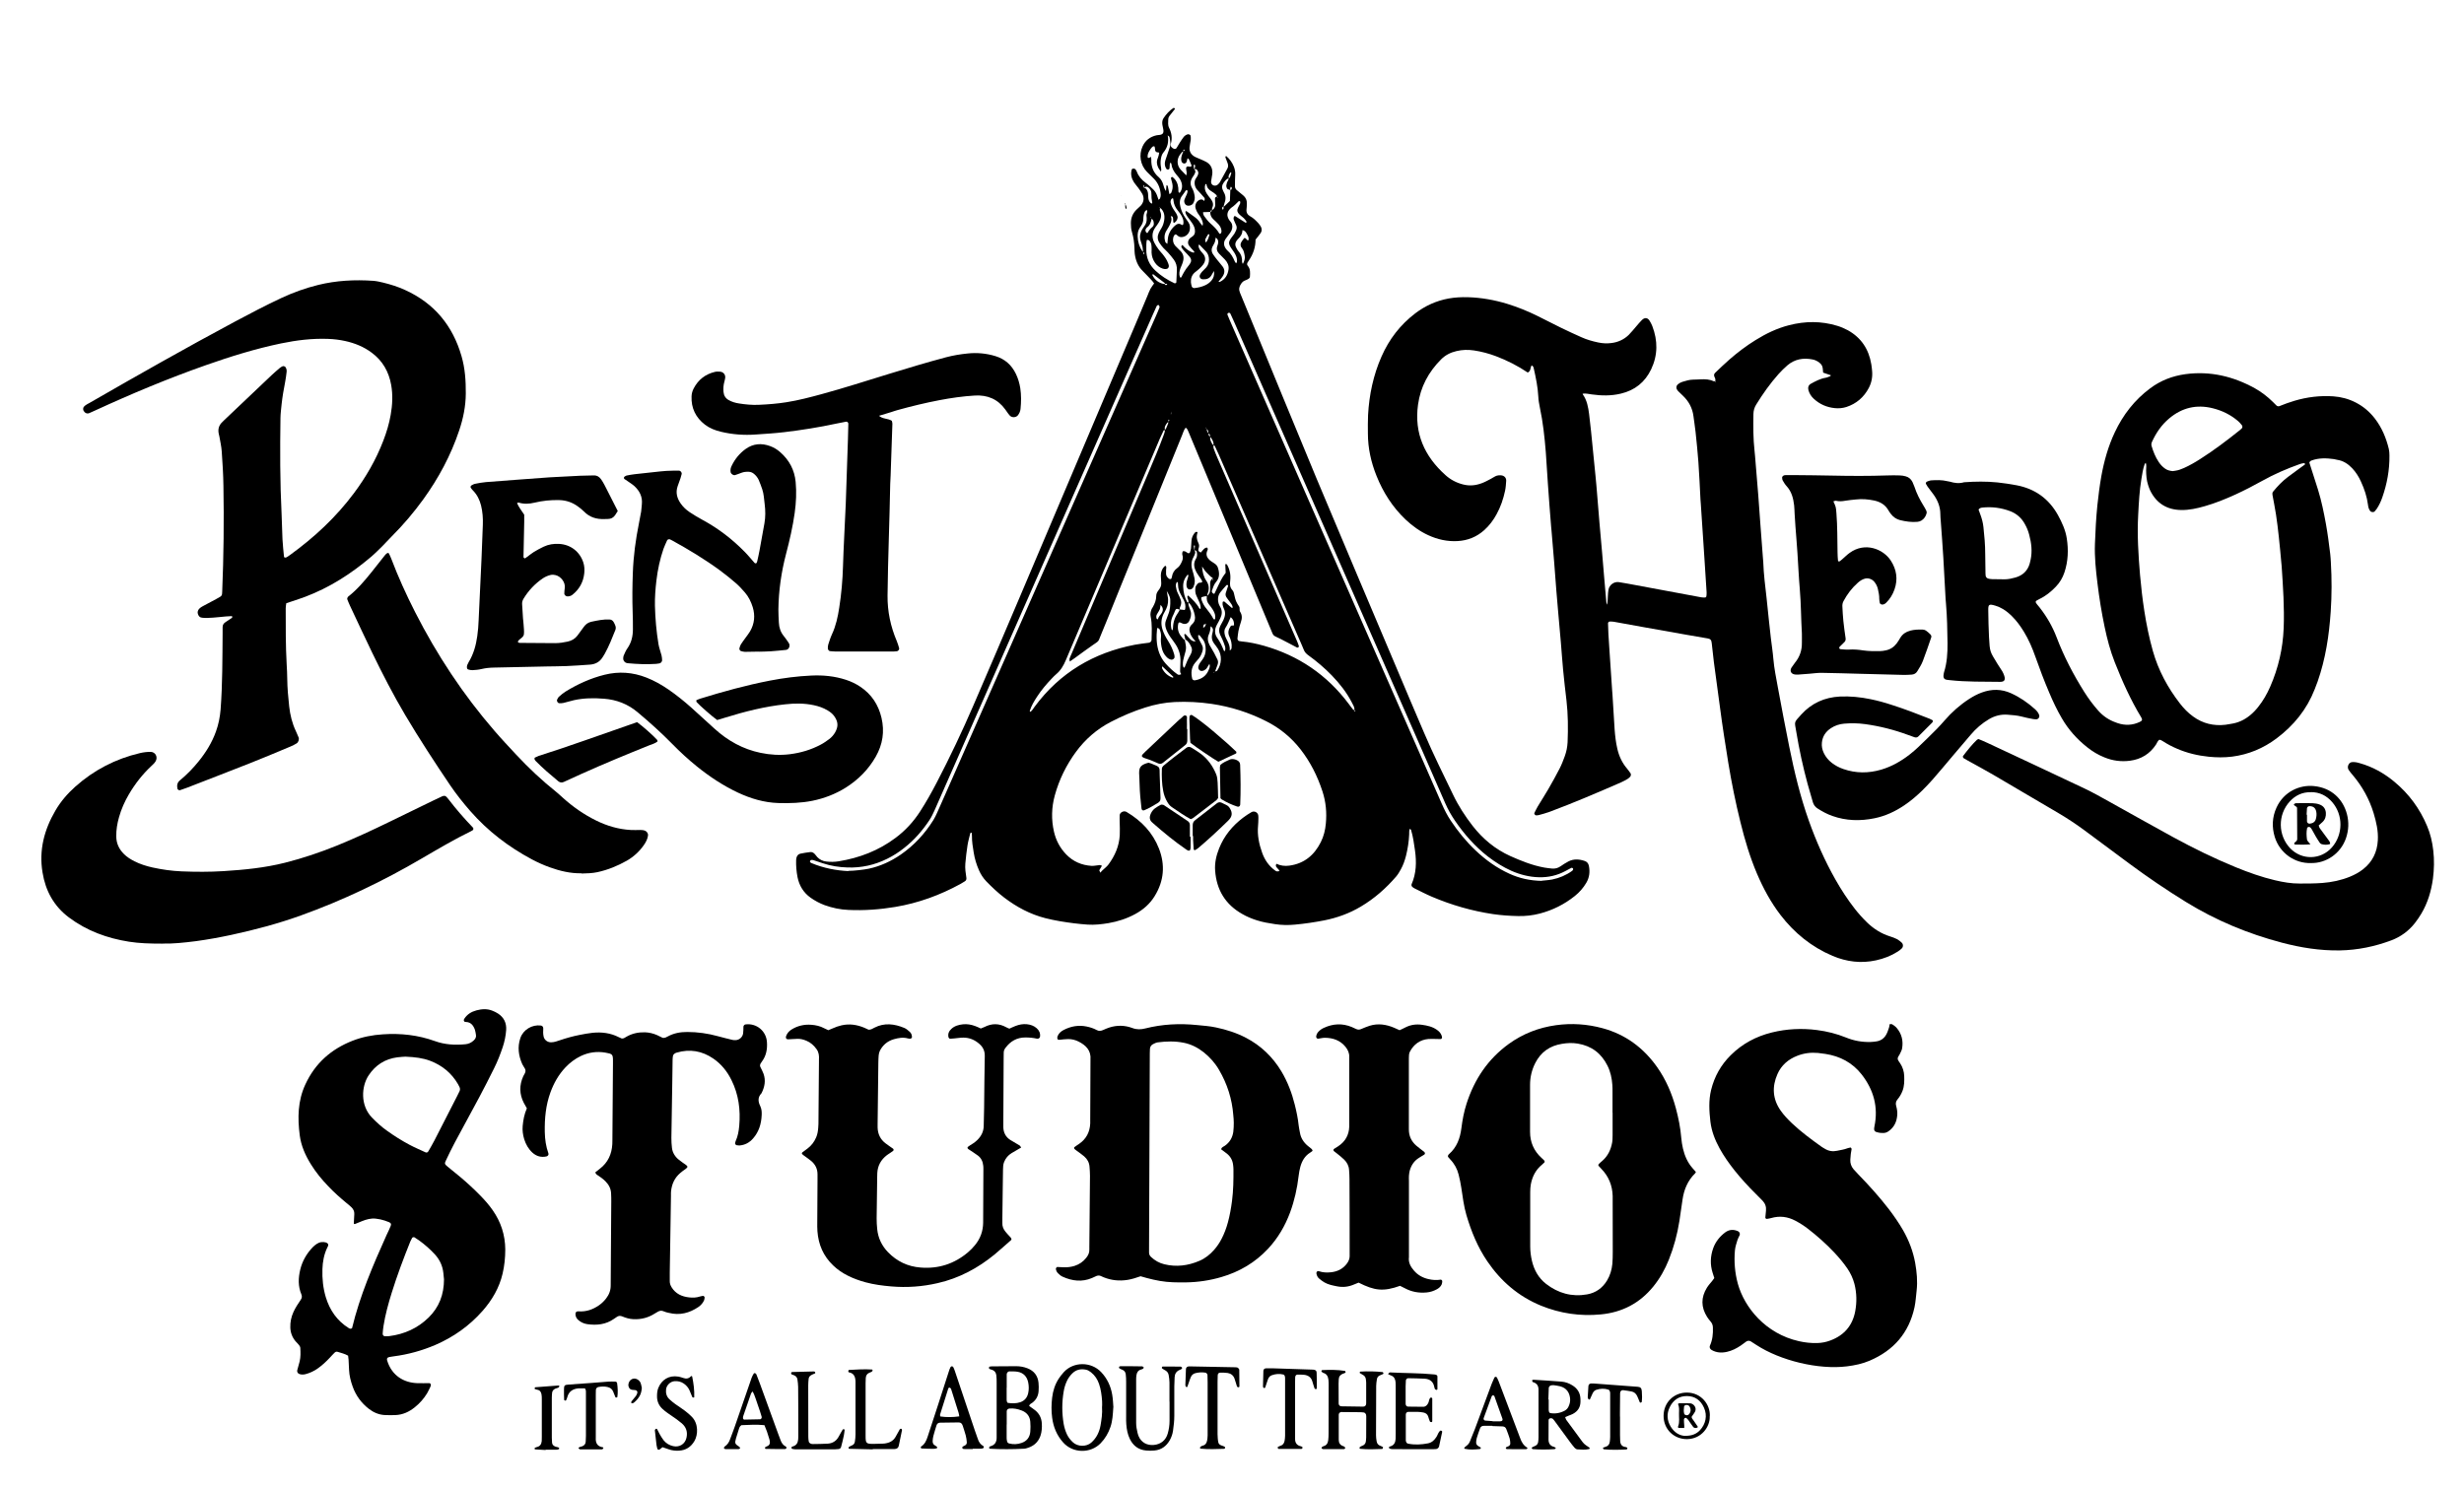 <?xml version="1.0" encoding="UTF-8"?>
<svg id="Layer_1" data-name="Layer 1" xmlns="http://www.w3.org/2000/svg" version="1.1" viewBox="0 0 305.38 184.55">
  <defs>
    <style>
      .cls-1 {
        fill: #000;
        stroke-width: 0px;
      }
    </style>
  </defs>
  <g>
    <path class="cls-1" d="M43.13,168.04c-.41-.24-.86-.33-1.28-.47-.14-.05-.28,0-.38.1-.2.19-.38.4-.57.6-.47.51-.98.98-1.55,1.38-.46.32-.96.55-1.5.69-.24.06-.48.06-.72-.01-.21-.06-.35-.28-.29-.48.1-.37.21-.73.3-1.1.13-.55.11-1.1.08-1.66,0-.13-.09-.26-.17-.37-.12-.16-.29-.3-.42-.46-.41-.49-.63-1.06-.65-1.71-.02-.67.11-1.3.39-1.92.25-.54.57-1.03.9-1.51.15-.21.19-.43.08-.68-.42-1-.39-2.02-.14-3.06.26-1.07.79-1.99,1.55-2.78.14-.15.31-.28.48-.4.36-.25.77-.3,1.19-.18.09.03.16.12.23.17.07.21-.05.35-.12.5-.39.83-.55,1.71-.58,2.62-.04,1.19.08,2.36.42,3.49.49,1.61,1.4,2.93,2.85,3.83.12.07.24.12.4.01.96-4,2.59-7.79,4.28-11.55.1-.22.21-.44.31-.66.36-.8.42-.81-.53-1.13-.36-.12-.74-.2-1.11-.24-.6-.07-1.17.09-1.72.31-.29.11-.57.24-.86.35-.08.03-.16-.02-.15-.1.01-.38.03-.76.06-1.13.02-.34-.12-.61-.35-.84-.2-.19-.41-.37-.63-.54-.77-.64-1.53-1.31-2.22-2.04-.82-.85-1.57-1.76-2.19-2.77-.68-1.1-1.2-2.27-1.37-3.56-.28-2.16-.25-4.28.69-6.31,1.21-2.63,3.2-4.39,5.87-5.43,1.21-.47,2.46-.71,3.75-.79,2.2-.15,4.36.09,6.44.84,1.24.45,2.5.51,3.79.39.4-.04.73-.2,1.02-.47.22-.2.34-.44.27-.74-.04-.2-.06-.42-.13-.61-.19-.51-.49-.92-1.11-.94-.07,0-.15-.02-.19-.05-.04-.03-.07-.11-.07-.17,0-.06.03-.13.07-.19.36-.55.87-.86,1.5-1.03.65-.17,1.3-.22,1.94.03.26.1.51.22.74.37.73.48,1.06,1.18,1,2.04-.05.73-.2,1.44-.43,2.13-.3.89-.64,1.76-1.06,2.6-.6,1.21-1.21,2.41-1.85,3.61-1.01,1.9-2.05,3.77-3.06,5.67-.38.7-.71,1.42-1.06,2.14-.2.41-.17.47.2.78.51.42,1.02.83,1.53,1.25.88.74,1.72,1.51,2.52,2.33.56.57,1.09,1.17,1.54,1.82,1.02,1.46,1.55,3.08,1.56,4.87,0,1.01-.1,2.01-.33,2.99-.41,1.76-1.3,3.28-2.48,4.62-1.63,1.85-3.59,3.24-5.85,4.22-1.66.71-3.39,1.19-5.19,1.42-.17.02-.34.05-.51.08-.27.05-.35.19-.28.43.59,1.93,2.12,2.75,3.71,2.81.52.02,1.04,0,1.55,0,.07,0,.18.16.16.23-.02.07-.02.14-.05.2-.14.28-.26.57-.42.83-.4.66-.9,1.23-1.5,1.71-.72.59-1.52.96-2.46.99-.45.01-.9.02-1.35-.01-.71-.05-1.34-.33-1.9-.76-.93-.72-1.6-1.63-2-2.73-.25-.69-.43-1.39-.46-2.12-.02-.42-.04-.83-.06-1.25-.01-.17-.04-.34-.06-.51ZM50.25,130.98c-.17.01-.59.03-1,.08-1.53.2-2.72.96-3.57,2.25-.9,1.37-1.03,3.71.4,5.2.58.6,1.19,1.16,1.87,1.64.9.65,1.84,1.24,2.82,1.76.64.34,1.31.62,1.97.93.14.06.27.01.35-.13.26-.45.52-.9.76-1.36.94-1.82,1.86-3.63,2.79-5.45.11-.22.22-.43.32-.65.07-.16.07-.34-.01-.5-.06-.13-.12-.25-.19-.37-.8-1.37-1.95-2.31-3.43-2.88-.92-.35-1.88-.47-3.09-.52ZM55.02,158.52c0-.1-.04-.4-.07-.71-.09-.89-.45-1.66-1.05-2.32-.59-.64-1.24-1.21-1.94-1.72-.2-.14-.4-.27-.6-.4-.06-.04-.24,0-.28.07-.08.15-.16.3-.23.46-.84,2.09-1.63,4.19-2.3,6.34-.42,1.35-.8,2.72-1.02,4.13-.05.31-.08.62-.1.93-.02.2.12.34.3.34.17,0,.35,0,.52-.02,1.88-.24,3.52-.98,4.88-2.31,1.27-1.26,1.9-2.79,1.9-4.78Z"/>
    <path class="cls-1" d="M212.47,158.44c-.08-.26-.14-.46-.21-.66-.33-1.03-.29-2.05.07-3.06.29-.8.81-1.45,1.49-1.96.49-.36,1.02-.39,1.57-.15.2.09.3.31.21.51-.08.19-.2.37-.26.57-.13.43-.28.86-.32,1.31-.12,1.39-.01,2.76.36,4.12.81,2.93,3.42,6.2,7.58,7.13.75.17,1.5.25,2.27.23.56-.02,1.1-.12,1.62-.32,1.7-.63,2.75-1.85,3.08-3.62.21-1.13.19-2.27-.1-3.4-.18-.68-.47-1.3-.86-1.88-.49-.72-1.05-1.38-1.64-2.01-1-1.06-2.09-2.03-3.24-2.92-.49-.38-1.02-.72-1.57-1.01-.96-.51-1.96-.64-3.02-.33-.16.05-.34.07-.51.1-.1.02-.21-.08-.2-.18.02-.28.05-.55.08-.83.05-.48-.09-.89-.42-1.24-.29-.3-.58-.59-.88-.89-.91-.9-1.78-1.85-2.58-2.85-.69-.87-1.33-1.77-1.87-2.75-.57-1.04-1-2.14-1.14-3.32-.15-1.31-.23-2.62.09-3.93.41-1.66,1.21-3.09,2.42-4.29,1.43-1.43,3.16-2.35,5.12-2.83,1.83-.45,3.69-.54,5.57-.3,1.25.16,2.45.46,3.61.93.98.4,1.99.58,3.04.55.24,0,.48-.04.72-.07.55-.08.97-.38,1.23-.86.15-.27.24-.57.34-.86.04-.13.05-.27.08-.42.12,0,.24-.02.31.02.2.13.41.27.56.45.62.73.83,1.59.67,2.53-.04.26-.2.51-.31.76-.06.12-.16.23-.21.36-.03.09-.04.21,0,.3.07.16.18.29.28.44.31.47.48,1,.5,1.56.02.63.02,1.25-.21,1.85-.15.39-.36.75-.63,1.07-.2.24-.24.5-.16.78.1.37.17.75.14,1.13-.06.84-.38,1.54-1.09,2.03-.21.15-.43.22-.68.21-.17,0-.35,0-.52-.04-.54-.1-.65-.23-.54-.77.5-2.4-.1-4.54-1.58-6.44-1.14-1.46-2.68-2.27-4.5-2.55-.31-.05-.62-.09-.93-.12-.88-.08-1.73.03-2.55.35-1.11.43-1.98,1.17-2.46,2.27-.69,1.56-.61,3.1.4,4.53.4.57.88,1.07,1.38,1.55,1.14,1.08,2.39,2,3.66,2.91.14.1.29.18.44.27.47.29.97.36,1.5.25.44-.1.89-.15,1.31-.32.12-.05.27-.06.4-.09.04.08.11.14.1.19-.02.21-.08.41-.1.61-.03.24-.04.48-.06.72-.02.43.11.82.39,1.16.18.21.37.41.56.61,1.35,1.39,2.66,2.83,3.84,4.37.63.83,1.22,1.68,1.74,2.58.73,1.27,1.25,2.63,1.51,4.07.2,1.13.31,2.27.18,3.42-.08.69-.12,1.38-.26,2.06-.69,3.2-2.59,5.37-5.57,6.64-.89.38-1.84.58-2.81.7-3.52.44-8.25-.71-11.22-2.65-.23-.15-.46-.31-.7-.45-.2-.11-.4-.09-.58.04-.23.16-.44.34-.67.49-.52.35-1.07.63-1.69.77-.66.15-1.31.12-1.91-.23-.19-.11-.3-.33-.21-.53.32-.71.4-1.46.37-2.23,0-.29-.09-.54-.28-.76-.16-.19-.31-.37-.44-.58-.76-1.2-.77-2.41-.02-3.62.18-.29.42-.55.64-.82.08-.11.16-.22.28-.38Z"/>
    <path class="cls-1" d="M210.18,145.29c-.07.12-.08.15-.11.17-.9.89-1.36,1.99-1.54,3.22-.14.89-.25,1.78-.39,2.67-.26,1.65-.69,3.25-1.31,4.8-.48,1.2-1.1,2.31-1.92,3.32-1.68,2.07-3.87,3.21-6.51,3.46-2.56.25-5.05-.12-7.43-1.09-2.77-1.14-4.95-3.01-6.63-5.48-1.2-1.76-2-3.71-2.6-5.75-.32-1.1-.46-2.24-.63-3.37-.08-.55-.2-1.09-.33-1.63-.18-.72-.52-1.35-1.04-1.89-.1-.1-.19-.2-.27-.31-.03-.05-.03-.13,0-.19.02-.06.07-.12.12-.16.97-.85,1.37-1.97,1.53-3.21.13-1.03.32-2.05.64-3.04.97-3.02,2.65-5.54,5.25-7.42,1.75-1.26,3.69-2.01,5.83-2.31,1.95-.27,3.87-.14,5.76.37,2.86.77,5.1,2.44,6.79,4.84,1.09,1.55,1.82,3.26,2.31,5.08.32,1.2.57,2.43.67,3.67.04.45.11.9.21,1.33.21.89.56,1.71,1.17,2.41.14.16.27.31.43.49ZM199.85,137.92h0c0-.87,0-1.73,0-2.6,0-.28,0-.56-.02-.83-.06-.84-.23-1.65-.61-2.4-.76-1.53-1.98-2.45-3.68-2.73-.66-.11-1.31-.08-1.96.03-1.51.24-2.62,1.03-3.31,2.39-.43.85-.64,1.75-.64,2.7,0,1.94,0,3.88,0,5.82,0,1.28.47,2.36,1.42,3.23.13.12.26.23.37.36.03.04.02.15,0,.19-.09.1-.2.19-.3.28-.79.64-1.22,1.49-1.4,2.48-.05.3-.07.62-.07.93,0,2.25.01,4.5,0,6.76,0,.59.08,1.18.21,1.75.27,1.15.82,2.14,1.76,2.87,1.5,1.16,3.19,1.63,5.07,1.3,1.08-.19,1.91-.78,2.48-1.72.38-.63.59-1.33.66-2.06.04-.48.05-.97.05-1.45,0-2.08,0-4.16-.01-6.24,0-.24,0-.49,0-.73-.04-1.3-.49-2.43-1.41-3.37-.12-.12-.24-.25-.35-.38-.03-.04-.02-.15.02-.19.14-.15.3-.28.46-.42.68-.59,1.05-1.37,1.21-2.24.06-.3.05-.62.06-.93,0-.94,0-1.87,0-2.81Z"/>
    <path class="cls-1" d="M162.7,142.64c-.11.08-.21.17-.33.24-.66.41-1.01,1.04-1.21,1.75-.1.36-.16.74-.21,1.12-.18,1.56-.52,3.07-1.06,4.54-.62,1.67-1.51,3.19-2.73,4.5-1.6,1.71-3.55,2.86-5.79,3.51-1.43.42-2.91.64-4.4.66-1.07.01-2.14.01-3.21-.18-.55-.1-1.08-.21-1.62-.36-.27-.08-.53-.15-.78-.22-.54.19-1.07.36-1.62.45-1.02.16-2,.06-2.95-.32-.13-.05-.25-.12-.38-.17-.17-.07-.34-.06-.51,0-.19.08-.37.18-.57.26-1.23.52-2.44.37-3.62-.16-.22-.09-.41-.26-.58-.43-.15-.14-.24-.33-.27-.55,0-.08.1-.23.17-.23.28.01.55.03.83.04.45.01.89-.04,1.33-.18.58-.19,1.05-.51,1.43-.99.25-.31.41-.64.39-1.04,0-.1,0-.21,0-.31.03-2.94.06-5.89.08-8.83,0-.38-.03-.76-.06-1.14-.04-.51-.28-.93-.66-1.26-.29-.25-.6-.46-.91-.69-.11-.08-.23-.16-.32-.26-.03-.03-.02-.16,0-.18.19-.15.4-.28.59-.41.89-.61,1.34-1.46,1.39-2.54,0-.17,0-.35,0-.52.01-2.39.02-4.78.03-7.17,0-.07,0-.14,0-.21.1-1.15-.57-1.8-1.49-2.26-.4-.2-.85-.31-1.31-.3-.34.01-.69.05-1.03.09-.11.01-.22,0-.26-.11-.03-.09-.03-.21,0-.3.14-.38.42-.63.77-.81.89-.46,1.83-.63,2.82-.43.44.09.87.22,1.27.44.27.15.52.12.79,0,.25-.12.51-.22.77-.31.96-.31,1.93-.29,2.86.06.56.21,1.06.19,1.61.05,2.1-.53,4.24-.64,6.39-.42.79.08,1.59.13,2.37.3,1.29.27,2.54.67,3.71,1.28,1.86.97,3.31,2.37,4.39,4.16.77,1.29,1.3,2.68,1.66,4.13.21.84.39,1.68.48,2.55.03.31.11.61.16.92.11.68.47,1.22.99,1.65.16.13.33.25.48.39.05.04.06.12.09.2ZM151.35,142.45c.06-.27.3-.31.46-.43.6-.42.94-1.01,1.04-1.72.05-.38.06-.76.06-1.14,0-.31-.03-.62-.06-.93-.15-2-.75-3.87-1.76-5.6-.49-.85-1.13-1.57-1.9-2.19-.75-.59-1.58-1.01-2.51-1.19-1.06-.21-2.14-.18-3.21-.04-.2.03-.39.13-.57.22-.23.12-.36.32-.38.58-.02.35-.02.69-.02,1.04-.03,7.83-.06,15.66-.09,23.5,0,.24,0,.49,0,.73,0,.23.11.4.26.54.46.43,1,.74,1.62.89,1.5.37,2.96.18,4.36-.42.71-.3,1.31-.78,1.82-1.36.37-.42.68-.88.93-1.37.34-.65.59-1.33.78-2.03.24-.87.39-1.76.51-2.65.17-1.31.19-2.62.18-3.94,0-.17-.02-.35-.04-.52-.06-.58-.32-1.06-.77-1.42-.24-.19-.49-.37-.73-.55Z"/>
    <path class="cls-1" d="M65.3,137.39c-.15-.26-.27-.47-.38-.68-.56-1.09-.57-2.19-.07-3.3.06-.13.13-.24.2-.37.11-.2.1-.4,0-.59-.1-.18-.23-.35-.32-.54-.47-1.05-.61-2.13-.24-3.23.35-1.04,1.45-1.7,2.54-1.56.18.02.31.17.3.36-.02.35-.03.69.05,1.03.1.41.49.7.92.69.39,0,.75-.14,1.11-.26.79-.27,1.59-.49,2.4-.65.54-.11,1.09-.21,1.64-.27,1.12-.11,2.21.02,3.23.54.12.06.25.11.38.17.23.02.4-.11.58-.22.71-.41,1.47-.57,2.29-.55.53.02,1.03.14,1.51.35.25.11.5.24.7.34.27.03.45-.08.63-.18.75-.41,1.55-.55,2.4-.55,1.29,0,2.55.18,3.79.52.6.17,1.21.31,1.81.46.13.03.28.04.41.03.46-.02.86-.38.92-.84.04-.27.03-.55.04-.83,0-.13.14-.27.26-.28,1.36-.17,2.55.81,2.65,2.16.07.89-.08,1.73-.63,2.46-.06.08-.12.17-.17.26-.06.13-.08.27-.01.4.13.28.29.55.39.84.3.84.14,1.64-.25,2.41-.48.5-.44,1.03-.15,1.61.17.35.19.74.17,1.12-.05,1.07-.34,2.05-1.06,2.87-.45.52-1.01.83-1.71.88-.1,0-.21-.02-.31-.03-.14-.02-.25-.18-.21-.3.02-.07.03-.14.06-.2.28-.61.39-1.26.45-1.91.17-1.97-.07-3.87-.96-5.66-.53-1.08-1.26-1.99-2.25-2.67-1.4-.96-2.92-1.22-4.55-.74-.1.03-.2.07-.28.14-.08.06-.15.15-.17.24-.04.17-.04.34-.05.51-.01.94-.02,1.87-.04,2.81-.04,2.29-.08,4.57-.11,6.86,0,.41.02.83.07,1.24.07.61.39,1.11.87,1.49.27.22.56.41.84.61.28.2.28.3-.03.53-.11.08-.23.16-.34.24-.11.08-.22.17-.32.26-.69.59-1.04,1.36-1.13,2.26-.02.17-.01.35-.01.52-.05,3.19-.1,6.38-.15,9.56,0,.35,0,.69,0,1.04-.01.29.09.55.23.78.5.81,1.27,1.15,2.17,1.25.45.05.9.04,1.34-.11.13-.04.27-.06.4-.08.07-.01.19.13.18.21-.02.1-.02.21-.05.3-.15.36-.4.65-.72.87-1.11.75-2.32,1.07-3.65.73-.13-.03-.27-.05-.4-.1-.59-.24-.69-.24-1.34.17-.8.52-1.7.76-2.67.71-.49-.02-.95-.16-1.4-.35-.25-.1-.47-.07-.68.09-.11.08-.23.15-.34.23-1,.7-2.12.81-3.28.65-.42-.06-.8-.23-1.12-.51-.19-.16-.31-.36-.35-.62-.05-.3.08-.48.37-.46.94.07,1.77-.22,2.54-.75.34-.24.64-.53.89-.86.37-.48.57-1.01.56-1.63,0-1.52.02-3.05.03-4.57.02-1.94.03-3.88.04-5.82,0-.31,0-.62-.02-.94-.01-.62-.28-1.13-.71-1.56-.32-.32-.69-.57-1.07-.82-.08-.05-.12-.16-.19-.27.2-.16.39-.31.58-.46,1-.77,1.47-1.81,1.54-3.05,0-.17,0-.35.01-.52.02-3.15.05-6.31.07-9.46,0-.1,0-.21,0-.31.01-.85-.08-.9-.94-1.05-1.05-.18-2.07-.04-3.04.42-.73.35-1.36.83-1.91,1.41-.85.9-1.44,1.95-1.86,3.1-.58,1.59-.73,3.23-.7,4.91.02.91.14,1.79.45,2.65.06.17-.07.34-.25.38-.66.14-1.23-.02-1.73-.47-.5-.46-.82-1.03-1.02-1.67-.16-.53-.24-1.08-.19-1.64.07-.73.19-1.44.52-2.19Z"/>
    <path class="cls-1" d="M126.55,142.25c-.41.24-.8.46-1.18.69-.43.26-.73.63-.92,1.09-.12.3-.14.61-.14.92-.01.69-.02,1.39-.03,2.08-.02,1.32-.04,2.63-.05,3.95,0,.21,0,.42,0,.62-.02.4.12.75.37,1.06.17.22.37.42.55.62.09.1.2.19.21.34-.01.03-.02.07-.04.09-.68.59-1.34,1.2-2.03,1.77-2.09,1.72-4.43,2.97-7.07,3.57-1.9.44-3.83.58-5.78.41-1.07-.09-2.13-.23-3.17-.51-.77-.21-1.52-.48-2.23-.84-.65-.33-1.25-.74-1.78-1.25-1.21-1.15-1.83-2.58-1.95-4.24-.03-.38-.02-.76-.02-1.14,0-1.7.02-3.4.03-5.09,0-.28,0-.55,0-.83,0-.67-.27-1.21-.77-1.64-.26-.22-.55-.41-.83-.62-.11-.08-.23-.16-.32-.26-.03-.03-.01-.15.02-.18.21-.17.44-.33.66-.49.48-.36.83-.82,1.07-1.38.17-.39.23-.8.26-1.21.03-.31.03-.62.03-.94.02-2.43.04-4.85.06-7.28,0-.07,0-.14,0-.21.03-.46-.01-.9-.29-1.29-.33-.46-.73-.83-1.26-1.05-.36-.15-.72-.25-1.11-.24-.38.01-.76.04-1.14.06-.25.01-.36-.17-.27-.41.13-.34.35-.6.65-.79.76-.48,1.59-.67,2.48-.6.55.04,1.09.16,1.59.43.15.08.31.15.51.24.17-.07.36-.14.55-.23.35-.16.7-.28,1.08-.37.99-.23,1.93-.08,2.84.3.19.08.38.17.52.24.31.01.5-.14.72-.25,1.24-.64,2.48-.48,3.71.03.25.1.46.3.67.48.19.16.27.4.28.65,0,.08-.12.21-.2.2-.1,0-.21,0-.31-.03-.59-.17-1.18-.06-1.74.1-.77.22-1.35.7-1.72,1.41-.09.18-.14.39-.16.59-.03.31-.03.62-.04.93-.03,2.53-.06,5.06-.09,7.59,0,.14,0,.28,0,.42.02.81.34,1.48.99,1.97.3.23.62.44.93.66.08.06.08.21,0,.27-.11.08-.23.16-.34.24-.14.1-.29.18-.43.29-.73.56-1.14,1.29-1.19,2.21-.02.38-.01.76-.02,1.14-.02,1.49-.05,2.98-.06,4.47,0,.45.02.9.07,1.35.11,1.11.57,2.06,1.34,2.86,1.11,1.14,2.45,1.78,4.04,1.9,2.22.18,4.18-.46,5.87-1.89.32-.27.61-.57.87-.89.66-.8,1-1.73,1.01-2.78.02-2.22.02-4.44.03-6.65,0-.14,0-.28-.02-.42-.05-.51-.25-.94-.66-1.25-.39-.29-.8-.54-1.2-.81-.09-.06-.12-.21-.05-.26.08-.06.16-.13.25-.18.14-.1.3-.18.44-.28.17-.12.34-.25.48-.39.49-.48.79-1.05.8-1.75.02-.76.04-1.52.05-2.29.03-2.11.03-4.23.08-6.34.02-.65-.2-1.13-.67-1.54-.57-.5-1.22-.78-1.98-.78-.38,0-.76.07-1.14.1-.17.02-.34.03-.51.04-.07,0-.19-.12-.2-.21-.09-.42.07-.75.37-1.02.4-.37.9-.5,1.42-.56.53-.06,1.04.04,1.53.22.23.08.44.19.69.3.15-.06.31-.12.46-.19.9-.46,1.79-.46,2.68.03.12.07.25.12.4.18.24-.11.49-.23.75-.33.46-.18.93-.27,1.42-.22.46.05.88.19,1.23.51.3.27.45.61.4,1.02-.02.17-.19.3-.38.26-.48-.11-.96-.15-1.44-.15-1.05,0-1.86.47-2.47,1.3-.13.17-.21.36-.21.58,0,.28-.01.55-.01.83-.01,2.6-.03,5.2-.04,7.8,0,.21,0,.42,0,.62.02.67.3,1.21.86,1.57.38.24.78.46,1.16.69.08.05.11.15.19.25Z"/>
    <path class="cls-1" d="M173.54,159.38c-2.09.75-3.18.61-5.16-.39-.16.06-.35.14-.54.22-.69.3-1.38.39-2.13.24-.55-.11-1.09-.21-1.57-.49-.24-.14-.46-.31-.67-.49-.16-.14-.25-.33-.3-.53-.07-.25.08-.44.31-.36.47.16.95.18,1.44.13.83-.08,1.53-.42,2.03-1.11.19-.26.31-.54.32-.86,0-.24,0-.49,0-.73,0-2.95,0-5.89-.02-8.84,0-.38-.02-.76-.05-1.14-.03-.51-.25-.94-.61-1.29-.27-.26-.57-.5-.87-.74-.13-.11-.27-.21-.41-.32-.07-.06-.06-.22.03-.27.17-.11.35-.22.52-.33.87-.58,1.33-1.39,1.36-2.43,0-.21,0-.42,0-.62,0-2.5,0-4.99,0-7.49,0-.17,0-.35,0-.52.02-.48-.16-.87-.45-1.24-.66-.82-1.55-1.13-2.56-1.14-.27,0-.55.07-.82.11-.18.03-.31-.15-.26-.34.05-.21.14-.39.29-.54.19-.2.42-.36.68-.47,1.13-.52,2.27-.57,3.42-.1.19.08.38.17.57.26.2.09.4.09.6,0,.35-.14.7-.3,1.06-.41,1.04-.32,2.05-.17,3.04.25.22.09.44.2.67.3.26-.12.51-.23.75-.36.64-.32,1.32-.41,2.02-.31.66.09,1.3.23,1.85.62.26.18.48.4.59.71.02.06.03.13.05.2.02.09-.07.24-.14.24-.17,0-.34-.01-.51-.01-.35,0-.69-.03-1.04,0-1.05.1-1.8.65-2.29,1.57-.06.12-.1.26-.11.39-.02.24-.02.48-.02.73,0,2.63,0,5.27,0,7.9,0,.21,0,.42,0,.62,0,.81.31,1.48.92,2.01.31.27.65.51.98.77.12.1.13.27.01.34-.21.13-.41.26-.62.38-.63.38-1,.94-1.19,1.64-.05.2-.07.41-.09.61-.02.21,0,.42,0,.62,0,3.08,0,6.17,0,9.25,0,.07,0,.14,0,.21-.09.68.22,1.21.64,1.69.47.54,1.07.87,1.76,1.03.51.12,1.02.16,1.54.07.08-.01.2.11.19.21-.01.13-.02.28-.08.4-.12.26-.33.44-.58.58-.4.22-.82.36-1.28.4-.96.09-1.86-.07-2.71-.53-.21-.11-.43-.22-.62-.31Z"/>
    <path class="cls-1" d="M127.55,174.28c.25.18.51.35.75.54.51.41.78.96.82,1.62.03.52,0,1.03-.17,1.54-.31.87-.93,1.34-1.79,1.56-.1.03-.2.04-.31.04-1.38.07-2.76.08-4.14,0-.09,0-.13-.05-.11-.14,0-.03,0-.06.02-.09.02-.03.05-.05.08-.06.6-.15.84-.54.82-1.14-.01-.28,0-.55,0-.83,0-1.97,0-3.94,0-5.92,0-.31,0-.62-.04-.93-.04-.33-.22-.58-.55-.68-.1-.03-.21-.05-.29-.1-.1-.06-.08-.17-.03-.28.1-.01.2-.04.3-.04,1,0,2.01-.01,3.01-.02.49,0,.96.08,1.42.26.82.32,1.28.92,1.37,1.79.04.34.03.69.01,1.04-.04.58-.29,1.06-.75,1.42-.15.12-.37.17-.41.41ZM124.78,176.58s-.01,0-.02,0c0,.55,0,1.1,0,1.66,0,.14.02.27.05.41.03.15.13.25.27.28.51.13,1.03.11,1.53-.07.65-.22,1.02-.7,1.08-1.38.03-.41.04-.83,0-1.24-.05-.68-.43-1.16-1.07-1.4-.48-.19-.99-.29-1.52-.24-.18.02-.32.14-.33.33,0,.55,0,1.1,0,1.66ZM124.78,172.01s-.01,0-.02,0c0,.48,0,.97,0,1.45,0,.1.01.21.04.3.02.06.08.14.13.14.52.07,1.03.08,1.53-.09.54-.19.85-.58.97-1.12.1-.44.09-.9,0-1.34-.15-.71-.58-1.18-1.3-1.31-.34-.06-.69-.04-1.03-.05-.16,0-.32.17-.33.35,0,.55,0,1.1,0,1.65Z"/>
    <path class="cls-1" d="M171.41,179.39c-.02.06-.02.13-.05.18-.01.02-.06.04-.09.04-.9.04-1.79.07-2.69-.02-.03,0-.09-.04-.08-.05,0-.06,0-.15.05-.18.08-.06.18-.11.27-.14.29-.1.45-.3.47-.62,0-.14.03-.28.03-.41,0-.87,0-1.73.01-2.6,0-.07-.01-.14-.02-.21,0-.1-.17-.28-.26-.29-.17-.02-.34-.04-.52-.04-.76-.01-1.52-.02-2.28-.02-.18,0-.33.15-.33.33,0,1.04,0,2.08,0,3.12,0,.39.18.66.56.78.06.02.14.05.18.1.04.04.05.11.06.17,0,.02-.04.04-.07.06-.03.02-.06.04-.09.04-.87,0-1.73,0-2.59,0-.05,0-.11-.06-.16-.1-.06-.05,0-.16.14-.23.03-.02.06-.04.09-.04.4-.1.54-.41.58-.77.03-.27.04-.55.04-.83,0-1.97,0-3.95.01-5.92,0-.24,0-.49-.03-.73-.05-.41-.22-.72-.66-.84-.08-.02-.14-.12-.21-.19-.01-.01,0-.07.03-.1.02-.02.05-.05.08-.05.93-.04,1.86-.05,2.79.1.05,0,.08.09.11.15,0,.01-.03.06-.06.08-.02.02-.05.04-.08.05-.06.03-.13.04-.2.07-.32.12-.51.35-.52.7,0,.17-.02.35-.02.52,0,.83,0,1.66.01,2.49,0,.17.15.33.33.33.9.02,1.8.03,2.7.04.24,0,.37-.14.38-.39,0-.87,0-1.73,0-2.6,0-.14-.03-.28-.04-.41-.03-.26-.17-.44-.41-.56-.12-.06-.24-.14-.35-.21-.01,0,0-.07.01-.1,0-.03.03-.07.05-.07.93-.06,1.86-.04,2.79.06.02,0,.04.05.06.08.05.07.04.13-.04.17-.12.06-.25.1-.38.16-.2.09-.33.25-.36.47-.04.27-.09.55-.09.82-.01,2.04-.02,4.09-.02,6.13,0,.24.03.48.07.72.04.3.2.51.5.6.1.03.18.09.28.14Z"/>
    <path class="cls-1" d="M137.98,174.45c-.06.93-.1,1.69-.35,2.42-.26.77-.65,1.44-1.22,2.03-1.24,1.28-3.42,1.27-4.64-.09-.79-.88-1.22-1.92-1.37-3.08-.11-.83-.1-1.66,0-2.49.1-.84.35-1.63.81-2.34.19-.29.4-.56.64-.82,1.2-1.31,3.39-1.32,4.64.02.74.79,1.17,1.72,1.35,2.76.1.58.12,1.17.15,1.59ZM136.59,174.36c0-.13.02-.41,0-.68-.05-.72-.14-1.45-.38-2.14-.2-.57-.51-1.05-.99-1.43-.19-.15-.39-.28-.64-.33-.66-.13-1.23,0-1.71.49-.27.27-.49.58-.65.93-.19.41-.32.84-.39,1.28-.23,1.34-.23,2.68,0,4.03.08.44.21.87.4,1.28.18.38.43.7.74.99.6.57,1.69.57,2.28.04.31-.28.57-.6.76-.97.19-.37.32-.77.39-1.18.12-.72.24-1.43.18-2.31Z"/>
    <path class="cls-1" d="M193.99,175.68c.05.13.07.23.12.31.68.92,1.36,1.83,2.03,2.76.23.32.57.49.87.71.02.01.02.06,0,.08,0,.03-.03.08-.06.08-.48.12-.96.06-1.44.04-.12,0-.27-.1-.35-.19-.21-.23-.39-.48-.58-.73-.6-.81-1.19-1.62-1.78-2.43-.1-.14-.2-.28-.32-.41-.1-.1-.24-.12-.38-.08-.12.03-.17.13-.17.23-.01.8-.01,1.59-.01,2.39,0,.47.2.79.68.91.06.02.12.06.18.09.02.01.04.05.03.07,0,.03-.03.06-.06.08-.03.02-.06.04-.09.04-.9.06-1.79.07-2.69,0-.05,0-.1-.08-.14-.14,0,0,.03-.06.05-.08.06-.04.12-.06.18-.09.09-.04.19-.08.28-.13.15-.09.26-.24.29-.41.03-.2.05-.41.05-.62,0-1.87,0-3.74,0-5.61,0-.07,0-.14,0-.21.02-.51-.16-.87-.69-1.02-.05-.01-.07-.1-.1-.16-.04-.07.06-.14.22-.13,1.14.07,2.28.14,3.42.23.49.04.95.21,1.36.47.63.39.98.96.99,1.72,0,.1,0,.21,0,.31-.01.69-.34,1.18-.94,1.5-.15.08-.32.14-.48.2-.16.07-.31.13-.48.2ZM191.92,173.48s.01,0,.02,0c0,.42,0,.83,0,1.25,0,.1.02.21.05.3.02.06.08.12.14.13.63.11,1.24,0,1.8-.3.22-.12.38-.3.48-.53.15-.32.22-.65.18-1.01-.08-.7-.43-1.27-1.24-1.48-.27-.07-.54-.1-.82-.14-.1-.01-.2.02-.31.03-.11.02-.26.18-.27.29-.02.48-.03.97-.05,1.45Z"/>
    <path class="cls-1" d="M172.12,179.39c.06-.04.11-.09.18-.1.48-.13.64-.48.67-.93.01-.21.01-.42.01-.62,0-1.9,0-3.81,0-5.71,0-.24,0-.49-.02-.73-.04-.36-.18-.67-.56-.8-.13-.04-.24-.11-.37-.17.06-.07.09-.13.14-.17.02-.02.06-.04.09-.04,1.83.1,3.67.07,5.5.25.07,0,.13.03.2.04.12.03.19.12.19.22.01.52,0,1.03,0,1.55,0,.08-.07.12-.15.1-.06-.02-.13-.05-.16-.1-.05-.09-.06-.2-.09-.3-.13-.64-.56-.94-1.17-.98-.69-.05-1.38-.04-2.07-.06-.12,0-.26.14-.27.27-.01.24-.03.48-.03.72,0,.73,0,1.45,0,2.18,0,.2.13.35.3.35.62.01,1.24.02,1.87.02.31,0,.49-.19.63-.46.11-.21.08-.48.27-.66.02-.02.06-.02.09-.02.03,0,.07.01.1.03.02.02.04.06.04.09,0,.93,0,1.87,0,2.8,0,.08-.06.13-.14.12-.06,0-.14-.04-.16-.09-.08-.19-.14-.39-.2-.59-.09-.3-.31-.45-.6-.51-.24-.05-.48-.07-.72-.08-.38-.01-.76,0-1.14,0-.19,0-.32.14-.32.33,0,1.07,0,2.15,0,3.22,0,.03.01.07.02.1.02.13.13.27.26.29.83.17,1.66.12,2.48-.04.46-.09.79-.4,1.04-.8.17-.26.22-.59.49-.78.02-.01.07,0,.1.01.03.01.06.03.08.05.02.03.05.06.04.09-.13.61-.26,1.22-.39,1.82-.04.16-.21.31-.37.32-.14.01-.28.02-.41.02-1.66,0-3.32,0-4.98-.01-.13,0-.27-.03-.4-.08-.03-.01-.04-.11-.05-.17Z"/>
    <path class="cls-1" d="M144.94,173.75c0-.8,0-1.59,0-2.39,0-.31-.05-.62-.1-.92-.05-.29-.23-.49-.5-.62-.12-.06-.23-.14-.34-.22-.01,0,0-.06,0-.09,0-.03.02-.07.04-.09.02-.02.06-.03.1-.03.73,0,1.45,0,2.18.01.05,0,.11.06.16.1.07.05.02.17-.11.24-.06.03-.13.05-.19.08-.39.17-.58.48-.6.89-.02.38-.03.76-.04,1.14,0,1.21-.01,2.42,0,3.64,0,.63-.07,1.24-.16,1.86-.06.42-.2.81-.4,1.17-.42.74-1.04,1.2-1.9,1.28-.34.03-.69.04-1.03,0-.95-.08-1.61-.59-2.02-1.43-.28-.57-.39-1.18-.44-1.81-.03-.31-.02-.62-.02-.93,0-1.45,0-2.91,0-4.36,0-.31-.01-.62-.05-.93-.03-.25-.17-.45-.42-.55-.13-.05-.25-.1-.37-.18-.04-.02-.04-.11-.04-.17,0-.02.04-.04.07-.06.03-.02.06-.03.1-.03.9,0,1.8,0,2.7.02.05,0,.11.06.16.09.07.04,0,.19-.12.24-.06.03-.13.05-.2.07-.35.09-.5.36-.55.68-.03.17-.04.34-.04.52,0,1.8,0,3.6,0,5.4,0,.42.07.83.17,1.23.04.13.07.27.12.39.34.84,1.09,1.2,1.91,1.12.87-.08,1.49-.6,1.72-1.43.14-.5.22-1.01.22-1.54,0-.8,0-1.59,0-2.39h0Z"/>
    <path class="cls-1" d="M120.56,179.62c-.31,0-.62,0-.93,0-.13,0-.31.01-.36-.12-.06-.16.11-.22.23-.28.03-.02.06-.03.09-.05.18-.08.25-.25.23-.42-.02-.27-.06-.55-.13-.82-.11-.4-.24-.79-.37-1.19-.1-.3-.24-.42-.52-.42-.76,0-1.52.01-2.28.03-.23,0-.39.12-.46.35-.13.43-.27.86-.38,1.29-.05.2-.08.41-.09.61-.01.25.06.48.32.59.09.04.16.12.23.18.02.02.01.07,0,.1,0,.03-.03.06-.06.06-.13.03-.27.07-.4.06-.48,0-.96-.02-1.45-.04-.03,0-.08-.03-.09-.05-.01-.06-.03-.17,0-.18.48-.29.68-.77.84-1.27.42-1.28.84-2.56,1.26-3.85.46-1.42.91-2.83,1.37-4.25.05-.16.11-.33.19-.48.02-.05.1-.1.16-.11.05,0,.14.03.17.08.08.15.15.31.2.47.83,2.46,1.65,4.92,2.48,7.38.12.36.26.72.38,1.08.12.38.32.68.68.88.04.02.08.12.06.16-.01.05-.08.11-.13.13-.13.03-.27.04-.41.04-.28,0-.55,0-.83,0h0ZM116.53,175.58c.77.11,1.54.1,2.36-.01-.03-.17-.04-.3-.08-.43-.31-.98-.62-1.97-.93-2.95-.01-.03-.02-.07-.05-.09-.05-.04-.11-.1-.16-.1-.05,0-.13.05-.14.1-.35,1.08-.69,2.16-1.02,3.24-.02.06.01.13.03.24Z"/>
    <path class="cls-1" d="M150.9,174.46c0,.9,0,1.8,0,2.7,0,.21-.01.42,0,.62.02.34.02.7.1,1.03.1.4.56.35.82.56.02.01.01.06.01.1,0,.03-.01.06-.03.08-.02.02-.06.04-.09.04-.97.04-1.93.07-2.9-.02-.03,0-.08-.04-.08-.05,0-.06,0-.15.05-.18.08-.06.18-.12.27-.14.36-.08.5-.34.56-.66.04-.2.05-.41.06-.62.01-.24,0-.48,0-.73,0-1.94,0-3.88,0-5.82,0-.31-.01-.62-.02-.93,0-.13-.14-.27-.26-.29-.42-.07-.83-.04-1.23.06-.24.06-.44.21-.55.44-.09.19-.15.38-.22.58-.08.23-.15.46-.24.68,0,.02-.05.03-.08.02-.03,0-.08-.01-.09-.04-.03-.06-.08-.13-.07-.19.02-.66.04-1.31.07-1.97,0-.23.16-.36.41-.36,1.9.03,3.81.07,5.71.11.07,0,.14.02.21.02.1.01.27.18.28.28.01.69.02,1.38.02,2.07,0,.07-.06.12-.14.11-.06-.01-.15-.05-.16-.09-.11-.33-.19-.66-.31-.99-.14-.39-.44-.62-.84-.69-.31-.05-.62-.04-.93-.04-.19,0-.31.13-.31.33-.01.28-.02.55-.02.83,0,1.04,0,2.08,0,3.12h0Z"/>
    <path class="cls-1" d="M163.22,172.15c-.14.04-.26.06-.3-.05-.11-.29-.18-.59-.28-.89-.15-.49-.51-.73-.99-.79-.27-.03-.55-.03-.83-.03-.18,0-.29.13-.3.34,0,.17-.01.35-.01.52,0,2.18,0,4.36,0,6.54,0,.17.01.35,0,.52-.02.52.2.86.73.97.06.01.13.06.18.1.02.01.01.06,0,.1,0,.03-.01.06-.03.08-.02.02-.06.04-.09.04-.93,0-1.86,0-2.8,0-.09,0-.12-.05-.14-.12-.02-.08,0-.13.08-.16.1-.04.19-.09.28-.12.31-.09.43-.33.49-.61.04-.2.05-.41.06-.62,0-2.35,0-4.71,0-7.06,0-.1,0-.21-.03-.31-.03-.09-.07-.19-.19-.22-.48-.12-.96-.08-1.43.09-.24.08-.4.28-.48.52-.12.32-.22.65-.33.98-.03.08-.09.1-.17.07-.03,0-.05-.04-.07-.06-.02-.03-.04-.06-.04-.09.01-.66.03-1.31.05-1.97,0-.18.15-.31.34-.31.28,0,.55-.01.83,0,1.63.05,3.25.11,4.87.16.03,0,.07,0,.1,0,.27.03.46.07.46.43,0,.31.02.62.02.93,0,.34,0,.69,0,1.02Z"/>
    <path class="cls-1" d="M86.08,173.2c-.12.05-.24.06-.29-.05-.13-.28-.22-.58-.36-.86-.15-.32-.38-.57-.67-.78-.36-.25-.75-.34-1.18-.3-.52.05-.97.5-1.03,1.01-.05.47.06.9.42,1.23.23.21.47.41.72.59.39.28.81.54,1.19.83.3.23.6.48.86.75.85.86.77,2.25.33,3-.43.74-1.07,1.16-1.94,1.2-.42.02-.83-.02-1.23-.16-.26-.1-.52-.18-.79-.27-.13.1-.23.19-.34.27-.13.1-.27.04-.31-.11-.03-.13-.07-.27-.09-.41-.08-.62-.15-1.24-.21-1.86,0-.05.06-.11.11-.15.07-.05.13-.03.18.04.1.18.18.37.28.55.16.27.31.54.5.79.31.4.72.64,1.21.75.77.17,1.47-.26,1.64-1.04.16-.7-.02-1.3-.57-1.78-.21-.18-.43-.35-.65-.51-.37-.26-.74-.51-1.11-.77-.22-.16-.45-.33-.65-.52-.45-.42-.68-.95-.67-1.58,0-.35.03-.69.16-1.02.41-.99,1.28-1.6,2.5-1.4.2.03.4.11.6.17.36.13.67.08.94-.21.06-.06.15-.03.16.04.17.85.29,1.7.25,2.56Z"/>
    <path class="cls-1" d="M94.75,176.66c-.99-.1-1.95-.04-2.86,0-.21.14-.26.31-.31.47-.13.39-.25.79-.37,1.19-.16.59-.13.66.4,1.01.05.03.08.09.11.14.01.02,0,.08-.02.09-.06.03-.13.07-.19.07-.52,0-1.04,0-1.56,0-.13,0-.25-.1-.23-.16.03-.06.04-.13.09-.16.34-.22.54-.53.67-.9.19-.52.4-1.03.58-1.56.7-2.03,1.4-4.06,2.1-6.08.07-.19.17-.37.28-.54.02-.03.13-.03.18,0,.06.03.1.09.13.15.14.35.28.71.41,1.07.76,2.08,1.52,4.16,2.27,6.24.11.29.21.59.33.88.12.3.28.55.58.71.08.05.18.12.12.24-.03.05-.11.1-.16.1-.79,0-1.59,0-2.38-.02-.09,0-.12-.06-.1-.14,0-.03.01-.07.03-.08.17-.11.41-.14.51-.34.13-.27.02-.54-.06-.81-.15-.53-.33-1.05-.56-1.57ZM93.29,172.48c-.08.09-.17.15-.2.23-.33.95-.66,1.89-.98,2.84-.02.06-.02.14-.03.2-.01.09.08.23.16.22.66-.01,1.31-.02,1.97-.04.12,0,.23-.18.19-.31-.14-.46-.28-.93-.45-1.38-.22-.58-.36-1.19-.67-1.77Z"/>
    <path class="cls-1" d="M184.95,176.74c-.35,0-.69,0-1.04,0-.23,0-.4.09-.48.32-.14.39-.28.78-.4,1.18-.05.16-.07.34-.08.51-.02.23.08.4.28.51.09.05.18.1.27.16.02.01.05.06.04.07-.04.05-.09.13-.14.13-.62.06-1.24.11-1.85-.03-.03,0-.06-.04-.07-.07-.01-.02,0-.07.01-.08.07-.07.15-.14.23-.2.2-.14.36-.32.45-.55.21-.51.42-1.02.62-1.54.7-1.88,1.39-3.76,2.09-5.63.1-.26.21-.51.33-.76.02-.05.11-.1.17-.1.06,0,.13.06.16.12.12.25.23.5.32.76.77,2.03,1.54,4.07,2.31,6.11.07.19.15.38.22.58.17.5.42.94.89,1.22.02.01.03.06.02.08-.01.03-.04.05-.07.07-.03.02-.06.04-.09.04-.79,0-1.58,0-2.38-.01-.05,0-.12-.07-.14-.12-.01-.03.04-.11.09-.14.09-.05.2-.07.28-.12.12-.07.2-.2.19-.34-.01-.21-.02-.42-.08-.61-.12-.4-.27-.78-.42-1.17-.08-.22-.26-.31-.48-.32-.41-.01-.83-.03-1.24-.04,0,0,0-.02,0-.02ZM185,176.18c.17,0,.24,0,.31,0,.07,0,.14,0,.21,0,.14,0,.28,0,.41,0,.23,0,.34-.12.28-.31-.33-.94-.67-1.89-1.01-2.83-.02-.04-.11-.08-.17-.08-.05,0-.13.06-.15.11-.34.91-.67,1.81-1,2.72-.05.13.05.29.19.3.34.03.69.05.93.07Z"/>
    <path class="cls-1" d="M108.18,179.66c-.97-.02-1.93-.04-2.9-.07-.09,0-.13-.06-.1-.15,0-.03.01-.07.03-.08.12-.07.24-.14.37-.19.22-.08.34-.26.37-.46.05-.3.08-.62.08-.93,0-1.31,0-2.63,0-3.94,0-.66,0-1.31,0-1.97,0-.21,0-.42,0-.62-.02-.56-.17-1.03-.82-1.14-.03,0-.05-.05-.07-.08-.01-.03-.01-.06,0-.09,0-.03.01-.07.03-.1.02-.02.06-.03.1-.03.93-.05,1.86-.11,2.79-.05.03,0,.09.03.08.05,0,.06,0,.15-.04.18-.11.08-.24.13-.37.18-.29.12-.41.36-.43.65-.01.21-.02.41-.02.62,0,2.18,0,4.36,0,6.54,0,.94.06,1,.99,1,.38,0,.76-.01,1.14-.03.17,0,.35-.03.51-.07.5-.11.88-.39,1.12-.85.16-.3.33-.61.5-.9.02-.03.12-.02.18-.02.02,0,.04.05.05.08.01.03.03.07.02.1-.13.64-.26,1.29-.4,1.93-.06.26-.23.39-.53.4-.45,0-.9,0-1.35,0-.45,0-.9,0-1.35,0,0,0,0,.02,0,.02Z"/>
    <path class="cls-1" d="M98.09,179.39c.06-.04.11-.09.18-.1.42-.12.61-.42.65-.84.02-.21.02-.42.02-.62,0-1.97,0-3.95-.02-5.92,0-.31-.05-.62-.09-.93-.04-.26-.21-.43-.45-.52-.1-.04-.2-.06-.28-.11-.04-.02-.04-.11-.05-.17,0-.03.02-.07.05-.08.03-.02.06-.03.1-.03.9-.03,1.8-.05,2.7-.07.05,0,.11.06.13.11.04.07,0,.13-.08.16-.13.05-.26.1-.38.17-.2.1-.33.26-.35.48-.03.28-.05.55-.05.83,0,2.11,0,4.23.01,6.34,0,.21.02.42.06.62.02.09.11.17.19.22.09.05.2.07.3.07.62-.01,1.25-.01,1.87-.05.59-.04,1.05-.33,1.34-.86.17-.3.33-.61.51-.9.02-.03.12-.03.18-.02.02,0,.05.05.05.08-.03.24-.05.48-.1.71-.1.47-.21.94-.34,1.41-.04.14-.15.23-.3.25-.14.02-.28.03-.41.03-1.66,0-3.32,0-4.99,0-.13,0-.27-.03-.4-.07-.03-.01-.04-.11-.05-.17Z"/>
    <path class="cls-1" d="M72.47,172.1c-.27,0-.54-.02-.81,0-.68.07-1.17.39-1.35,1.09-.03.13-.09.25-.15.38-.01.03-.06.06-.08.05-.06-.02-.16-.05-.16-.08-.02-.45-.03-.9-.02-1.35,0-.45.08-.53.55-.56.93-.07,1.86-.14,2.8-.2.73-.05,1.45-.12,2.17-.17.28-.02.55,0,.83,0,.12,0,.22.09.23.17.08.58.12,1.17.03,1.75,0,.02-.05.03-.08.04-.08.04-.14.02-.17-.06-.09-.22-.18-.44-.27-.67-.13-.32-.38-.49-.7-.56-.38-.09-.76-.07-1.13,0-.17.03-.3.18-.31.36,0,.21-.01.42-.01.62,0,1.66,0,3.33,0,4.99,0,.1,0,.21,0,.31-.04.64.17,1.08.86,1.19.09.01.1.09.05.15-.02.03-.04.06-.06.08-.03.02-.07.03-.1.03-.9,0-1.8,0-2.7,0-.05,0-.11-.07-.16-.11-.07-.06-.02-.13.15-.19.1-.03.2-.05.3-.09.24-.1.39-.28.41-.55.02-.24.03-.48.03-.73,0-1.73,0-3.46,0-5.2,0-.24.04-.49-.14-.71Z"/>
    <path class="cls-1" d="M200.78,175.6c0,.76,0,1.52,0,2.28,0,.24.01.48.02.73.02.44.22.71.68.76.06,0,.13.05.18.08.02.01.03.05.03.08,0,.03-.01.07-.04.1-.02.02-.06.04-.09.04-.93.05-1.86.07-2.79-.02-.04,0-.08-.1-.11-.15,0-.01.04-.06.07-.07.09-.04.19-.07.29-.1.3-.09.45-.31.49-.61.03-.2.05-.41.05-.62,0-1.77,0-3.53,0-5.3,0-.1,0-.21-.03-.31-.03-.09-.1-.2-.17-.23-.51-.17-1.02-.15-1.53.02-.21.07-.34.23-.44.42-.12.24-.22.5-.34.75,0,.02-.06.04-.08.04-.05-.03-.12-.07-.15-.12-.03-.06-.04-.13-.04-.2.02-.45.05-.9.08-1.35.01-.19.16-.33.33-.33.1,0,.21,0,.31,0,1.83.14,3.66.27,5.48.41.34.03.47.17.5.54.02.24.03.48.03.73,0,.21-.02.41-.04.62,0,.02-.05.04-.07.05-.07.04-.14.04-.18-.04-.11-.25-.2-.51-.32-.76-.14-.29-.37-.5-.7-.56-.34-.06-.68-.12-1.02-.16-.23-.03-.38.13-.39.37-.01.83-.01,1.66-.02,2.49,0,.14,0,.28,0,.42h0Z"/>
    <path class="cls-1" d="M67.64,179.74c-.45-.03-.89-.05-1.34-.08-.02,0-.03-.06-.04-.09,0-.03,0-.07,0-.08.09-.05.18-.1.28-.12.4-.09.56-.36.6-.74.01-.17.01-.35.01-.52,0-1.55,0-3.11,0-4.66,0-.21,0-.42-.04-.62-.05-.29-.2-.51-.52-.56-.1-.01-.19-.06-.29-.09-.02,0-.06-.06-.05-.07.03-.06.06-.15.1-.15.96-.08,1.92-.15,2.89-.22.03,0,.08.03.08.04-.01.06-.02.14-.06.18-.04.05-.12.07-.18.09-.1.04-.2.05-.29.1-.19.1-.33.25-.36.47-.02.21-.04.41-.04.62,0,1.66,0,3.32,0,4.98,0,.21.02.41.03.62.02.23.17.37.37.46.09.04.2.06.3.08.1.02.18.05.22.15.03.08-.13.17-.34.17-.45,0-.9,0-1.35,0,0,.01,0,.02,0,.03Z"/>
    <path class="cls-1" d="M211.9,175.55c.06,1.27-1,2.82-2.82,2.84-1.58.01-2.9-1.18-2.9-2.88,0-1.7,1.31-2.9,2.89-2.89,1.8,0,2.92,1.53,2.84,2.93ZM208.89,177.98c.82,0,1.38-.24,1.82-.72.66-.72.94-1.76.47-2.78-.4-.89-1.09-1.42-2.09-1.43-1-.01-1.71.49-2.14,1.36-.41.83-.36,1.67.13,2.46.45.72,1.11,1.11,1.81,1.12Z"/>
    <path class="cls-1" d="M79.55,171.98c-.03.42-.1.79-.31,1.12-.18.3-.41.55-.68.77-.08.06-.17.1-.28.06-.08-.03-.07-.15.02-.26.18-.21.35-.42.52-.64.06-.08.09-.18.14-.28.1-.22,0-.41-.24-.44-.14-.02-.27-.01-.41-.04-.23-.04-.35-.21-.41-.42-.08-.29.06-.65.29-.82.49-.36,1.03,0,1.2.38.08.19.1.4.14.56Z"/>
    <path class="cls-1" d="M208.74,177.01c-.23,0-.44,0-.64,0-.11,0-.17-.1-.12-.21.21-.53.09-1.09.11-1.64.01-.38.05-.76-.13-1.12.06-.03.11-.1.17-.1.45,0,.89,0,1.34.01.42.02.88.56.59,1.07-.11.21-.27.39-.4.59-.02.2.13.31.22.45.17.26.35.5.52.76.05.07,0,.13-.09.16-.18.07-.36.03-.47-.11-.21-.27-.39-.56-.59-.84-.08-.11-.18-.2-.29-.28-.03-.02-.13.01-.18.05-.05.04-.08.12-.08.18,0,.24.02.48.04.72,0,.1,0,.19,0,.31ZM209.03,174.15c-.12-.01-.29.08-.31.19-.04.31-.07.62.02.92.02.07.14.14.23.16.13.03.28-.01.37-.13.24-.29.25-.64.05-.95-.08-.13-.2-.18-.37-.19Z"/>
  </g>
  <g>
    <g>
      <path class="cls-1" d="M139.6,25.93c-.11-.1-.15-.22-.14-.36,0-.13,0-.27.01-.4h-.04c.03.08.07.18.11.28.07.16.11.33.05.5,0,0,.02-.02.02-.02Z"/>
      <path class="cls-1" d="M139.46,25.17c-.07.01-.08.04-.03.09,0,0,.05-.03.04-.04,0-.02-.03-.04-.05-.06,0,0,.04,0,.04,0Z"/>
      <polygon class="cls-1" points="138.9 24.28 138.98 24.26 138.93 24.28 138.9 24.28"/>
    </g>
    <g>
      <path class="cls-1" d="M158.59,107.93c-.13-.14-.25-.29-.38-.43-.12-.14-.11-.29,0-.43h-.02c.51.24,1.04.31,1.61.23,1.84-.25,3.09-1.3,3.9-2.92.36-.72.55-1.49.62-2.29.13-1.36.01-2.69-.42-4-.62-1.89-1.5-3.65-2.73-5.22-1.15-1.47-2.56-2.62-4.22-3.46-2.15-1.09-4.41-1.81-6.79-2.16-1.51-.22-3.03-.3-4.56-.23-1.25.06-2.47.3-3.66.68-1.49.47-2.92,1.08-4.3,1.8-1.72.9-3.14,2.14-4.29,3.7-1.2,1.64-2.08,3.43-2.62,5.39-.41,1.49-.45,3.01-.1,4.52.25,1.07.74,2,1.51,2.8.86.89,1.92,1.34,3.14,1.42.34.02.68-.08,1.03-.1.08,0,.17.06.26.09-.12.21-.22.38-.33.56.05.1.09.19.13.29-.02-.01-.05-.03-.07-.04-.01,0-.02-.03-.02-.04.03.03.06.06.09.09.09-.1.17-.21.27-.3.25-.24.54-.45.74-.72.8-1.08,1.32-2.27,1.4-3.63.03-.55,0-1.11-.01-1.66,0-.28-.02-.55,0-.83.03-.34.49-.57.8-.42.03.02.06.03.09.05,1.81,1.08,3.2,2.53,3.98,4.52.79,2.04.62,4.01-.53,5.88-.59.97-1.42,1.69-2.41,2.23-1.05.57-2.16.93-3.33,1.13-.85.14-1.72.24-2.59.18-.55-.04-1.1-.09-1.65-.16-1.2-.15-2.4-.34-3.58-.64-1.87-.48-3.54-1.37-5.08-2.54-.8-.61-1.53-1.3-2.23-2.02-.39-.41-.69-.87-.91-1.38-.31-.7-.53-1.43-.65-2.18-.11-.68-.23-1.37-.22-2.07,0-.14-.02-.27-.04-.42-.07.03-.15.04-.16.06-.12.5-.27,1.01-.35,1.52-.12.75-.2,1.51-.27,2.27-.05.59.04,1.18.13,1.76.03.18-.03.34-.2.44-.18.11-.35.22-.53.32-2.54,1.39-5.22,2.37-8.09,2.85-1.92.32-3.85.46-5.8.37-1.01-.04-1.99-.25-2.94-.59-.62-.23-1.2-.54-1.74-.92-.89-.63-1.42-1.51-1.63-2.57-.13-.68-.19-1.37-.17-2.07,0-.1.02-.21.04-.31.06-.26.22-.45.47-.51.4-.09.82-.15,1.23-.2.21-.03.41.07.56.23.12.12.21.27.33.4.3.31.67.49,1.1.54.52.06,1.04.06,1.56-.03,2.57-.42,4.94-1.33,7.03-2.9,1.21-.9,2.21-1.99,3.03-3.25.75-1.16,1.43-2.37,2.07-3.6,1.63-3.13,3.15-6.33,4.55-9.57,1.93-4.45,3.82-8.91,5.72-13.37,4.78-11.25,9.55-22.51,14.32-33.76.51-1.21,1.02-2.43,1.53-3.64.12-.29.22-.58.37-.86.13-.24.3-.45.46-.68-.24-.36-.55-.64-.83-.94-.19-.2-.38-.4-.58-.6-.6-.58-.88-1.31-.99-2.12-.03-.24-.03-.48-.04-.73-.02-.66-.11-1.31-.3-1.95-.11-.37-.14-.75-.14-1.13,0-.66.23-1.22.7-1.68.17-.17.36-.32.53-.5.37-.41.45-.95.19-1.44-.15-.27-.34-.52-.52-.77-.16-.22-.36-.43-.51-.66-.31-.48-.45-1.01-.29-1.58.01-.06.09-.13.14-.13.09,0,.22,0,.28.05.1.09.18.21.22.34.21.57.6,1,1.08,1.36.19.14.38.3.56.46.67.6.76.75,1.05,1.66.07-.07.16-.12.19-.2.05-.13.08-.27.08-.4-.04-.75-.28-1.43-.81-1.98-.29-.3-.59-.58-.89-.88-.83-.84-1.04-2.11-.55-3.17.35-.75.93-1.19,1.72-1.37.13-.03.28-.03.41-.05.38-.06.51-.25.44-.66-.02-.14-.05-.27-.08-.41-.02-.1-.05-.2-.05-.31-.02-.25.02-.49.16-.7.33-.49.72-.93,1.22-1.26.03-.02.12.03.18.05.01,0,.02.07,0,.09-.21.27-.43.54-.64.81-.11.14-.18.3-.18.48,0,.34-.07.68.1,1.02.32.64.43,1.31.21,2.02-.02.06,0,.14,0,.21.01.17.36.44.54.4.06-.01.14-.05.17-.1.15-.23.28-.48.43-.71.15-.23.3-.47.47-.68.13-.16.31-.27.51-.33.09-.03.33.08.34.18.02.17.04.34.02.51-.04.31-.12.61-.15.92-.05.54.2.94.67,1.19.21.11.45.19.67.29.25.11.51.22.75.35.57.33.79.85.73,1.49-.03.31-.12.61-.15.92-.02.18.05.34.21.45.16.11.45.09.59-.04.1-.09.22-.19.28-.3.32-.57.64-1.15.95-1.73.12-.23.09-.47,0-.7-.09-.22-.18-.45-.26-.68-.01-.04.05-.1.08-.17.44.37.76.81.97,1.33.13.33.19.66.17,1.01-.03.48-.03.97-.03,1.45,0,.18.09.34.22.45.26.23.54.44.8.66.31.26.47.59.45,1-.01.24,0,.49-.04.73-.05.4.14.69.46.86.41.22.71.54,1.02.87.12.13.21.27.3.42.14.26.14.54-.03.79-.2.28-.42.55-.63.81q0,1.37-.83,2.59c-.06.09-.12.17-.17.26-.06.13-.08.26.03.39.35.41.3.9.27,1.38,0,.09-.09.19-.17.24-.14.09-.31.16-.47.22-.2.08-.34.23-.46.41-.24.34-.3.68-.14,1.07.35.83.69,1.66,1.03,2.5,2.81,6.82,5.59,13.65,8.43,20.46,3.3,7.89,6.65,15.76,9.98,23.64,1.13,2.68,2.26,5.36,3.41,8.03,1.1,2.58,2.35,5.09,3.57,7.62.66,1.38,1.49,2.66,2.43,3.87,1.26,1.61,2.78,2.88,4.66,3.73,1.36.61,2.74,1.16,4.22,1.43.31.06.62.08.93.12.39.04.75-.05,1.08-.28.31-.22.64-.42.97-.6.66-.34,1.34-.29,2.02-.06.28.09.46.3.52.6.15.74.07,1.45-.32,2.11-.37.63-.85,1.18-1.43,1.64-1.29,1.03-2.73,1.75-4.33,2.17-.88.23-1.77.33-2.68.31-1.04-.02-2.07-.09-3.11-.24-2.62-.39-5.14-1.12-7.57-2.15-.73-.31-1.44-.68-2.15-1.03-.09-.04-.18-.11-.26-.17-.11-.07-.17-.24-.12-.36.59-1.35.62-2.75.42-4.18-.12-.86-.24-1.72-.49-2.55-.02-.05-.09-.09-.14-.14-.13.22-.07.47-.09.7-.04.9-.18,1.79-.4,2.67-.15.57-.34,1.13-.63,1.65-.17.3-.34.61-.56.87-1.27,1.48-2.72,2.76-4.41,3.76-1.41.84-2.93,1.39-4.55,1.71-1.19.23-2.39.41-3.6.52-.82.08-1.66.07-2.49-.06-.75-.11-1.5-.24-2.23-.47-.63-.2-1.24-.45-1.81-.78-2.1-1.18-3.2-3-3.37-5.39-.07-.95.14-1.86.49-2.74.62-1.56,1.64-2.8,2.97-3.81.33-.25.68-.48,1.04-.69.36-.21.82.04.85.44.01.14.02.28.01.41,0,.28-.02.55-.04.83-.11,1.16.12,2.28.51,3.36.32.9.85,1.66,1.64,2.22.15.11.32.12.47.01-.02.02-.04.04-.06.06,0,.02,0,.04,0,.06.01-.04.03-.07.04-.11ZM150.29,83.35c.07,0,.14.01.2-.01.04-.02.06-.09.09-.14.1.03.2.02.27-.07.58-.83.62-1.91.09-2.72-.15-.23-.32-.45-.49-.67-.24-.33-.31-.69-.23-1.08.04-.17.09-.33.11-.5.03-.22-.08-.4-.29-.53-.02.35-.07.68-.22,1.01-.2.43-.14.88.08,1.3.18.33.39.66.57.99.15.27.29.55.42.83.09.19.09.4.02.61-.1.29-.21.58-.32.88-.11.05-.22.1-.33.14.08,0,.09,0,.03.05,0-.02-.01-.05-.02-.07ZM151.59,83.25s.04-.04.06-.06c.02.02.05.05.05.06-.02.07-.07.08-.13.01.08-.02.09,0,.03.03,0-.02,0-.04,0-.06ZM152.8,34.34s.03-.05.05-.07c.02.02.06.03.06.05,0,.08-.04.1-.12.06.08-.06.1-.05.06.03-.02-.02-.03-.05-.05-.07ZM141.68,22.88c.02.13.04.26.06.38.33.05.45.31.52.58.05.23.03.48.06.72.03.25.12.47.32.63.02.02.07.03.1.03.02,0,.07-.03.07-.05-.03-.2-.07-.4-.09-.6-.02-.24,0-.49-.03-.72-.02-.21-.14-.38-.29-.54-.2-.21-.41-.22-.64-.06q.11-.22-.09-.35c-.07-.07-.15-.15-.22-.22l-.02-.04s.05.02.05.02c.07.07.15.15.22.22ZM145.12,51.05c.06-.01.12-.03.18-.04,0,0-.18.04-.18.04,0,.06.02.13,0,.18-.04.09-.04.12.04.09,0,0-.02-.06-.02-.09,0-.06,0-.12,0-.18ZM149.47,77.37c-.28.01-.28.01-.33.23-.02.06-.02.13-.02.2l.04.03-.07-.04c.14,0,.22-.06.27-.19.03-.08.08-.16.13-.24,0-.08-.02-.15-.03-.23,0,.08.02.16.02.24ZM149.79,53.67c0,.18-.02.37.19.47-.03.38.13.69.33.99.01.02.06.02.09.03,0,.14-.03.28.01.4.14.39.29.78.46,1.16,2.37,5.46,4.74,10.92,7.11,16.38.91,2.1,1.82,4.19,2.73,6.28.1.22.18.45.26.68.02.05,0,.14-.05.18-.03.03-.13.05-.17.03-.68-.35-1.34-.72-2.02-1.06-1.07-.53-.83-.25-1.29-1.34-2.84-6.8-5.67-13.61-8.5-20.41-.55-1.31-1.09-2.62-1.64-3.93-.08-.19-.14-.39-.35-.52-.23.27-.31.61-.44.92-2.66,6.54-5.31,13.08-7.97,19.62-.7,1.73-1.39,3.47-2.11,5.19-.35.84-.16.65-1.02,1.24-.74.51-1.46,1.05-2.19,1.58-.19.14-.39.27-.63.44-.02-.15-.06-.26-.04-.34.08-.23.18-.45.28-.67,3.18-7.49,6.35-14.97,9.53-22.46.65-1.53,1.3-3.06,1.87-4.62.07-.2.15-.39.14-.6.06-.08.13-.15.17-.24.11-.24.2-.49.29-.75.02-.06.05-.12.07-.18.03-.08,0-.13-.06-.12-.02,0-.05.04-.04.06.02.09.05.18.07.27-.06,0-.15,0-.18.02-.21.28-.44.56-.29.95-.06,0-.16,0-.18.03-.17.34-.33.68-.48,1.03-3.88,9.14-7.77,18.29-11.64,27.44-.29.69-.64,1.29-1.22,1.77-.19.15-.35.34-.52.51-.67.7-1.3,1.44-1.83,2.26-.36.55-.7,1.11-.9,1.75,0,.03,0,.07.01.09.01.02.06.03.07.03.24-.16.36-.42.52-.63,3.12-4.21,7.3-6.69,12.41-7.68.58-.11,1.16-.17,1.75-.25.18-.03.32-.17.33-.34.02-.97.09-1.94-.11-2.9-.07-.32,0-.62.11-.91.04-.1.11-.18.16-.27.24-.43.42-.87.42-1.37,0-.21.07-.41.19-.58.08-.11.16-.22.24-.34.14-.21.2-.44.19-.69-.02-.31-.04-.62-.05-.93,0-.43.14-.82.44-1.13.04-.04.12-.05.18-.07.1.16.04.33.03.5,0,.17-.01.35,0,.52.02.26.18.44.38.59.08.05.26.04.28-.03.02-.07.05-.13.06-.2.07-.47.28-.84.68-1.12.26-.18.41-.47.54-.75.11-.23.17-.45.12-.7-.02-.1-.06-.2-.06-.3,0-.1.02-.2.06-.29.03-.07.24-.05.38.03.09.05.17.12.26.17.08.05.23,0,.26-.09.05-.16.11-.33.13-.5.03-.31.04-.62.06-.93.02-.36.15-.67.37-.95.04-.05.09-.11.15-.14.05-.03.12-.02.18-.01.02,0,.06.06.05.08-.16.45-.11.88.11,1.3.12.23.1.45.01.69-.08.23.03.4.3.47.12-.15.25-.31.4-.46.07-.07.17-.1.27-.14.08-.03.13.02.16.09.06.15-.04.26-.08.39-.14.41,0,.75.29,1.03.1.1.22.17.33.25.14.1.3.18.43.29.1.09.21.2.26.32.24.65.31,1.31-.17,1.87-.29.33-.39.72-.53,1.1-.05.14.05.26.16.35.07.05.14.05.17-.01.81-1.7.82-1.81,1.38-2.56-.02-.32-.04-.67-.05-1.01,0-.03.04-.08.06-.08.05.01.12.03.15.07.36.62.48,1.29.4,2-.05.43-.06.82.27,1.17.19.2.21.51.28.77.05.2.09.41.17.59.1.22.22.44.36.63.17.22.01.48.15.69.27.42.25.84.09,1.29-.13.36-.22.73-.3,1.1-.06.3-.08.62-.12.92-.02.13.08.3.2.32.1.02.2.04.31.05.93.08,1.85.28,2.75.53,4.31,1.22,7.83,3.61,10.52,7.2.19.25.37.5.57.74.03.03.12.02.18.02-.04.08-.06.16.05.2,0,0,.04-.05.04-.06-.03-.05-.07-.09-.11-.13,0-.37-.19-.66-.35-.96-.64-1.24-1.5-2.32-2.46-3.32-.89-.92-1.87-1.75-2.91-2.5-.26-.19-.47-.4-.58-.71-.06-.16-.13-.32-.2-.48-3.45-7.92-6.9-15.83-10.35-23.75-.15-.35-.31-.69-.48-1.03-.02-.04-.11-.06-.17-.08.01-.06.04-.13.03-.19-.04-.3-.19-.55-.37-.79-.02-.02-.06-.02-.09-.03.02-.19.05-.38-.19-.46-.01-.21,0-.42-.23-.54-.05-.05.07-.18-.09-.18.03.05.07.11.1.16.06.19.04.41.24.54ZM144.38,35.18c-.02.08.01.15.09.15.06,0,.13,0,.17-.04.04-.03,0-.1-.08-.11-.06,0-.13.01-.19.02,0-.03.01-.09,0-.1-.48-.37-.96-.74-1.44-1.1-.02-.01-.06,0-.08.02-.02.01-.04.06-.03.08.31.62.8.99,1.48,1.11.03,0,.07-.01.1-.02ZM142.71,27.1c-.03-.06-.05-.12-.08-.19-.02.02-.03.04-.05.06.05.03.1.07.16.1-.09.44-.2.86-.6,1.13-.05.04-.08.11-.12.17-.09.13-.06.25,0,.38.05.11.19.17.22.1.15-.27.33-.51.57-.7.1-.08.18-.23.19-.35,0-.27-.02-.54-.3-.71ZM146.24,75.55c.2.02.4.04.58.06.04-.06.07-.08.07-.12.07-.38,0-.75-.17-1.09-.14-.28-.29-.54-.43-.82-.16-.31-.27-.63-.28-.98,0-.14-.02-.27-.03-.41,0-.02-.05-.06-.05-.05-.05.04-.13.07-.14.12-.04.13-.08.27-.06.4.04.31.11.6.25.88.13.24.23.5.33.75.11.26.12.53.01.8-.06.16-.16.31-.08.49-.44-.17-.5-.15-.63.18-.06.16-.12.32-.2.47-.3.57-.37,1.17-.21,1.79,0,.04.07.06.12.11.02-.12.06-.22.06-.31.01-.71.24-1.34.65-1.91.08-.11.13-.23.19-.35ZM150.32,71.66c-.02.05-.05.11-.07.16-.04.09-.02.12.06.09,0,0-.02-.06-.01-.09,0-.06.02-.11.03-.17-.33-.14-.52-.44-.77-.66-.21-.19-.34-.45-.58-.77.05.7.18,1.26.52,1.76.37.53.39,1.08.15,1.66-.04.09-.03.2-.04.3-.25-.1-.46.05-.69.08-.07.13-.03.27.01.39.14.39.34.75.61,1.06.33.4.62.81.86,1.27.02.03.11.04.16.04.01,0,.04-.06.04-.09.07-.39-.06-.75-.26-1.07-.14-.23-.3-.46-.48-.67-.26-.31-.35-.66-.28-1.06.27-.22.43-.5.4-.87-.01-.2.02-.4,0-.6-.04-.34.12-.57.33-.79ZM150.19,26.03c.06-.02.14-.03.18-.08.15-.15.24-.34.24-.55,0-.27-.03-.55-.03-.82,0-.11.1-.16.21-.18.05.03.09.07.14.1v-.08s-.11.01-.16.02c.05-.1.05-.21-.03-.28-.18-.16-.36-.32-.57-.43-.35-.2-.59-.46-.64-.88,0-.02-.06-.04-.09-.04-.02,0-.05.03-.06.06-.12.39-.05.75.16,1.09.14.23.32.45.49.66.27.35.42.71.21,1.14-.04.08-.01.2-.02.3-.15-.01-.22.06-.21.21-.3.01-.6.02-.9.03-.01.21.05.37.15.51.23.3.45.62.73.86.44.39.86.79,1.15,1.31,0,.01.14,0,.16-.04.05-.08.1-.19.09-.28-.01-.32-.15-.6-.36-.84-.21-.23-.43-.45-.66-.65-.27-.25-.39-.55-.38-.92.14,0,.21-.07.21-.21ZM141.69,31.2c0,.06,0,.13,0,.19,0,.03,0,.07.02.09,0,.02.04.02.06.04.01-.06.04-.12.02-.17-.02-.05-.09-.09-.13-.13-.02-.2-.02-.41-.06-.61-.06-.27-.16-.53-.24-.79-.15-.49-.05-.96.2-1.39.12-.21.28-.39.4-.6.08-.15.13-.32.15-.48.02-.2.01-.41-.02-.62-.04-.24.19-.45.04-.71-.08.06-.19.11-.23.19-.15.28-.19.59-.2.9,0,.32-.09.61-.27.87-.06.09-.11.18-.17.26-.22.33-.28.7-.26,1.09.02.67.21,1.28.59,1.83.02.02.06.03.09.04ZM151.62,25.6s.08,0,.1-.01c.24-.23.48-.46.71-.68.02-.47.03-.91.05-1.35.16-.03.19-.15.18-.28,0-.05-.07-.09-.1-.14-.02.02-.04.05-.05.07-.04.12-.08.24,0,.37-.06-.03-.12-.06-.19-.08-.1-.02-.21-.04-.25-.15-.04-.09-.09-.19-.09-.29,0-.13.05-.27.08-.4.05-.2.24-.34.21-.57.06-.03.14-.04.16-.08.07-.18.13-.37.18-.55,0-.02-.02-.06-.04-.08-.01-.01-.06,0-.07,0-.16.21-.3.43-.21.72-.32.08-.48.35-.66.59-.19.27-.23.57-.08.87.04.09.08.19.13.28.27.45.25.91.07,1.38-.05.12-.07.26-.1.39-.13,0-.17.09-.18.2,0,.06.04.12.06.18.04-.03.1-.06.11-.1.01-.1,0-.2,0-.29ZM152.41,80.62c.14-.06.22-.16.23-.31.05-.49-.06-.96-.27-1.4-.25-.5-.1-.93.19-1.34.02-.03.12-.02.18-.03.06,0,.13-.01.2-.02.03-.39-.06-.73-.41-1.02-.21.44-.36.89-.63,1.29-.18.26-.18.58-.1.9.07.27.19.51.32.75.19.37.34.75.29,1.18.01.02.03.05.04.07,0,.02,0,.04,0,.06,0-.05-.02-.1-.03-.15ZM146.69,18.8c-.06.01-.15,0-.18.04-.13.15-.27.31-.37.49-.32.57-.23,1.25.2,1.71.24.25.48.49.71.73-.02-.07-.01-.08.03-.03-.02,0-.04,0-.07.01.07-.16.08-.33.04-.51-.03-.13-.04-.27-.05-.41,0-.08.11-.2.2-.2.1,0,.2.03.3.04.11.01.2-.09.17-.18-.1-.25-.2-.51-.32-.75-.03-.05-.11-.08-.17-.12-.04.17-.08.33-.14.49-.03.1-.24.2-.35.15-.09-.03-.19-.1-.23-.19-.1-.23-.08-.48-.02-.71.05-.2.14-.39.21-.58.05-.04.12-.06.14-.11.04-.07,0-.13-.08-.13-.02,0-.05.05-.05.08,0,.06.01.12.02.19ZM145.1,26.8c0-.07.01-.15.02-.22,0,.07-.02.15-.02.22.13.27.11.52,0,.8-.14.36-.34.68-.54,1-.27.44-.29.92-.13,1.4.03.08.14.14.25.23.02-.21.03-.38.05-.54.05-.7.37-1.25.88-1.71.25-.22.51-.35.84-.11.09.07.2-.01.21-.12.04-.28,0-.55-.13-.81-.14-.32-.35-.59-.57-.86-.29-.36-.48-.76-.52-1.22,0-.1-.04-.2-.07-.3-.07.04-.15.05-.18.1-.1.15-.14.32-.1.49.08.34.24.65.44.93.16.23.32.45.4.72.08.26-.08.61-.35.79-.08.05-.15.02-.16-.06-.02-.17-.03-.34-.04-.51-.02-.17-.12-.23-.28-.22ZM150.98,34.91c.07.01.15.05.2.03.65-.3.98-.84,1.08-1.53.07-.48-.12-.88-.44-1.23-.23-.25-.49-.49-.73-.74-.26-.27-.35-.59-.22-.95.04-.13.1-.26.11-.4.02-.25-.04-.48-.31-.64-.04.21-.05.42-.12.6-.07.19-.2.36-.29.55-.14.3-.12.61.06.89.17.26.36.5.56.75.21.27.45.53.65.8.28.37.27.78.04,1.16-.16.26-.38.49-.57.73v.04s-.03-.07-.03-.07ZM148.18,79.48c0,.08,0,.08-.03.02.02,0,.04.01.06.02-.27-.27-.51-.56-.66-.9-.19-.43-.22-.86.17-1.22.03-.02.05-.05.07-.07.3-.29.37-.65.29-1.03-.11-.57-.3-1.11-.71-1.55-.02-.02-.06-.02-.1-.03.09-.26-.08-.47-.12-.7,0-.06.03-.13.06-.19,0,0,.07,0,.09.03.51.47,1.01.93,1.34,1.56.01.02.06.04.09.05.02,0,.08-.02.08-.03,0-.31-.07-.6-.21-.89-.12-.25-.23-.5-.34-.75-.13-.29-.14-.6-.11-.92.02-.22.15-.38.29-.54.1-.11.24-.12.38-.12.06,0,.12-.04.18-.07,0-.19-.12-.32-.21-.46-.18-.26-.37-.5-.52-.78-.27-.51-.39-1.04-.09-1.58.03-.06.07-.12.1-.18.1-.23.09-.47.05-.71-.03-.16-.14-.22-.29-.23.02-.16.03-.33.05-.49.01-.1-.03-.14-.11-.09-.02.01-.02.06-.02.09.02.16.05.32.07.49.09.11.12.25.08.39-.05.16-.11.32-.2.47-.28.51-.31,1.04-.13,1.6.1.33.19.66.26,1,.07.34.04.69-.1,1.01-.03.06-.05.13-.09.18-.11.15-.26.22-.44.21-.15,0-.3-.18-.34-.34-.06-.31-.02-.61.09-.91.06-.16.09-.33.13-.49,0-.02-.03-.06-.05-.08-.01-.01-.06-.01-.07,0-.37.44-.56.92-.53,1.51.03.67.18,1.29.49,1.87.02.04.11.05.17.08,0,.1-.02.21,0,.3.08.26.19.51.27.77.12.42,0,.82-.18,1.19-.18.37-.57.47-.94.27-.31-.17-.41-.11-.45.23-.07.54.06,1.02.41,1.43.13.15.23.34.43.43.21,1.02.21,1.02-.08,2.03-.1.34-.17.67-.16,1.02,0,.1.03.2.06.3,0,.03.04.06.06.07.03,0,.09,0,.1-.03.19-.52.41-1.02.69-1.5.07-.12.13-.25.17-.38.06-.2.07-.42-.02-.61-.17-.38-.36-.74-.75-.96-.05-.2-.1-.4-.14-.6,0-.02.03-.06.06-.07.02-.01.07-.02.09-.01.21.22.4.46.62.67.18.17.39.28.65.23ZM148.5,78.69l.02-.03h0c-.06.22-.01.42.09.61.13.24.26.48.38.73.11.23.11.46.04.71-.1.34-.24.65-.46.92-.15.19-.32.36-.47.55-.47.59-.51,1.25-.34,1.96.03.11.2.22.33.19.8-.13,1.41-.52,1.72-1.31.09-.22.2-.44.08-.73-.11.18-.2.33-.3.49-.09.15-.23.25-.39.33-.23.1-.43.08-.57-.07-.13-.14-.14-.32-.09-.48.03-.13.1-.26.17-.37.11-.17.24-.34.36-.5.25-.35.35-.74.36-1.17,0-.5-.09-.96-.42-1.35-.11-.13-.21-.28-.32-.4-.04-.04-.12-.04-.18-.06ZM144.55,73.16c.05.08.04.09-.03.05.02-.01.05-.02.07-.04.04.24.07.47.12.71.13.56.06,1.1-.18,1.61-.1.22-.23.42-.34.64-.29.62-.32,1.26-.11,1.91.16.5.4.95.68,1.39.33.53.6,1.08.77,1.69.03.1.03.2.04.31.02.19-.22.38-.42.34-.21-.04-.38-.15-.54-.3-.36-.35-.56-.78-.65-1.27-.08-.41-.11-.82-.07-1.24.03-.35-.04-.69-.2-1-.03-.06-.16-.08-.28-.12-.06.55-.08,1.07-.05,1.58.07,1.06.39,2.03,1.11,2.84.44.49.92.94,1.45,1.32.16.12.33.07.48-.02.03,0-.18.06,0,.01-.09-.11-.14-.24-.14-.38.01-.38.02-.76.04-1.14.04-.78-.16-1.5-.59-2.16-.21-.32-.44-.62-.66-.93-.23-.34-.44-.7-.56-1.1-.09-.31-.11-.61,0-.91.09-.26.19-.52.29-.77.25-.59.28-1.2.26-1.83-.02-.48-.3-.83-.5-1.21ZM143.89,21.29c-.11-.17-.25-.33-.34-.51-.19-.39-.23-.78-.05-1.2.08-.19.12-.39.16-.59.02-.09-.05-.1-.14-.1-.19,0-.33-.09-.36-.29-.02-.1,0-.21-.03-.31-.01-.06-.07-.17-.08-.17-.09.02-.2.04-.26.11-.14.15-.26.32-.36.5-.14.24-.23.5-.19.78,0,.03.11.08.15.07.08-.02.15-.09.25-.15.02.13.05.23.05.33-.03.87.23,1.62.92,2.2.29.25.47.59.57.96.07.26.14.52.33.76.02-.27.04-.51.06-.74l-.02.02c.06.02.16.04.17.07.08.33.14.67.21,1.03.08-.05.2-.09.23-.17.16-.35.22-.73.14-1.11-.05-.24-.13-.47-.18-.7,0-.04.05-.1.1-.14.02-.02.07,0,.1.01.44.33.65.79.71,1.32.02.17,0,.35.03.52,0,.04.07.08.11.11.01,0,.06-.03.08-.05.35-.51.31-1.05.03-1.57-.13-.24-.32-.44-.5-.66-.31-.38-.55-.79-.6-1.29,0-.06-.06-.12-.09-.18-.03.05-.09.09-.1.14-.02.17-.02.34-.04.52,0,.13-.08.2-.18.21-.13.01-.2-.06-.25-.15-.07-.12-.12-.25-.14-.38-.04-.24,0-.48.08-.71.17-.49.33-.98.5-1.47.09-.23.11-.47.08-.71-.03-.2-.04-.41-.1-.61-.02-.08-.14-.13-.21-.2,0-.03,0-.06-.01-.09-.02-.08,0-.09.03,0,0,.02-.02.05-.03.08.16.8-.01,1.5-.54,2.13-.18.22-.25.48-.3.76-.07.38-.05.76.02,1.13.03.17.05.34-.05.5h.03ZM143.8,25.78s-.11-.14-.12.02c.05-.02.1-.04.15-.06-.12.16-.1.33-.03.49.2.46.08.89-.15,1.29-.13.24-.31.46-.47.68-.42.6-.44,1.23-.13,1.86.15.31.35.59.55.87.14.2.32.36.47.55.28.35.55.72.7,1.14.07.19.16.39.02.59-.1.15-.39.18-.68.09-.41-.14-.73-.39-.97-.74-.26-.38-.4-.8-.42-1.26,0-.24.02-.48,0-.73-.01-.17-.03-.35-.11-.5-.09-.18-.2-.37-.48-.32-.08.37-.05.75-.06,1.13-.03,1.07.36,1.95,1.14,2.68.69.64,1.47,1.14,2.33,1.54.03.01.07.03.1.02.05-.02.14-.06.15-.1.03-.52.05-1.03.07-1.55.02-.46-.1-.9-.37-1.27-.22-.31-.47-.59-.72-.88-.18-.21-.4-.38-.59-.59-.18-.21-.36-.42-.5-.66-.24-.38-.25-.79-.07-1.19.1-.22.23-.43.35-.63.18-.3.28-.64.33-.98.08-.57-.02-1.1-.49-1.5ZM149.26,24.88l.06-.04-.08.04c.08-.12.11-.26.01-.38-.13-.16-.27-.31-.41-.47-.16-.18-.34-.35-.49-.53-.32-.38-.42-1.03-.1-1.44.1-.13.19-.29.24-.45.07-.21,0-.4-.15-.57-.11-.13-.25-.07-.37-.07.12-.13.17-.27.14-.45-.01-.09-.05-.13-.12-.09-.02.01-.06.04-.06.06.01.16.03.32.05.48.17.11.2.28.14.45-.06.16-.15.31-.25.45-.33.46-.43.93-.13,1.45.18.3.27.64.32.98.05.32-.02.62-.18.9-.15.25-.54.37-.82.25-.23-.11-.36-.43-.26-.71.08-.23.2-.44.29-.66.05-.13.08-.26.1-.4,0-.02-.02-.08-.05-.08-.06-.01-.15-.03-.17,0-.14.19-.26.41-.41.59-.37.44-.4.95-.26,1.47.12.47.31.92.59,1.32.14.2.28.4.41.6.18.27.21.58.16.9-.09.54-.57.93-1.09.91-.23,0-.38-.14-.54-.28-.11-.1-.25-.04-.32.1-.03.06-.07.12-.09.19-.1.39-.03.76.24,1.07.21.23.45.43.66.66.31.32.42.71.33,1.15-.03.17-.09.33-.15.49-.06.16-.14.32-.2.48-.13.36-.2.73-.06,1.11,0,.02.05.04.07.04.03,0,.09,0,.09-.01.24-.5.51-.98.87-1.41.09-.1.16-.22.24-.34.18-.27.14-.54-.04-.77-.19-.24-.42-.45-.63-.68-.14-.15-.28-.31-.39-.48-.06-.11-.07-.25.1-.34.14.15.27.31.43.44.16.13.33.25.51.35.12.07.26.1.39.15.03,0,.07.01.09,0,.06-.05.06-.11,0-.17-.21-.23-.43-.45-.61-.7-.21-.29-.13-.69.15-.93.11-.09.22-.16.33-.24.21-.16.27-.39.26-.64,0-.36-.15-.67-.34-.96-.17-.26-.37-.5-.55-.75-.14-.2-.28-.4-.3-.65,0-.03.03-.06.05-.08.02-.02.07-.03.08-.02.31.22.61.45.92.66.32.22.59.47.79.81.07.11.17.21.29.36.02-.16.06-.26.04-.35-.08-.38-.26-.71-.49-1.02-.19-.25-.33-.52-.42-.83-.1-.35.07-.78.41-.98.23-.14.46-.14.65.09ZM105.14,107.95c.71,0,1.98-.15,2.54-.27,1.44-.31,2.75-.92,3.96-1.75,1.65-1.14,2.98-2.58,4.04-4.28.18-.29.33-.61.47-.92.34-.76.67-1.52,1.01-2.28,5.54-12.58,11.08-25.16,16.61-37.73,3.17-7.19,6.34-14.38,9.5-21.57.15-.35.31-.7.44-1.05.03-.07-.04-.19-.09-.27-.04-.06-.22.01-.26.1-.16.35-.32.69-.47,1.04-6.45,14.64-12.89,29.28-19.33,43.91-2.57,5.83-5.13,11.66-7.7,17.49-.2.44-.4.88-.67,1.29-.87,1.31-1.89,2.48-3.13,3.45-.65.52-1.35.97-2.1,1.34-1.55.77-3.19,1.14-4.92,1.08-1.04-.03-2.07-.19-3.06-.52-.39-.13-.79-.27-1.18-.39-.09-.03-.21-.03-.3-.01-.04,0-.08.09-.11.15-.01.03,0,.08.01.1.05.05.1.1.16.12,1.52.64,3.11.93,4.58,1ZM191.08,109.17c.33-.04.82-.06,1.29-.15.89-.18,1.72-.53,2.46-1.06.05-.04.11-.1.13-.16.02-.05.01-.14-.02-.17-.04-.04-.14-.08-.18-.06-.25.12-.49.25-.73.39-1.03.56-2.14.81-3.3.78-1.19-.03-2.33-.32-3.42-.8-1.05-.47-2.01-1.08-2.92-1.78-1.6-1.25-2.92-2.76-4.06-4.42-.47-.69-.88-1.41-1.21-2.17-1.12-2.57-2.25-5.14-3.37-7.71-7.61-17.34-15.21-34.68-22.82-52.02-.14-.32-.28-.63-.43-.94-.04-.09-.12-.16-.25-.12-.1.03-.16.15-.12.24.12.29.23.58.36.86,5.07,11.57,10.15,23.14,15.22,34.72,3.66,8.34,7.32,16.67,10.97,25.01.32.73.67,1.44,1.12,2.11.89,1.33,1.89,2.57,3.05,3.67,1.26,1.2,2.66,2.21,4.26,2.93,1.22.55,2.49.84,3.97.87ZM153.2,32.64c.04-.07.09-.12.1-.18.03-.24-.01-.48-.1-.71-.13-.33-.33-.6-.53-.88-.46-.66-.46-.86,0-1.48.1-.14.22-.27.31-.41.09-.15.16-.31.23-.46.08-.2.09-.4,0-.6-.1-.22-.21-.44-.29-.66-.06-.16-.05-.33.07-.48.03,0,.08,0,.1.01.43.28.87.56,1.3.83.02,0,.07,0,.07-.02.01-.06.04-.14,0-.18-.1-.14-.2-.28-.33-.4-.15-.14-.33-.25-.48-.4-.37-.35-.35-.61-.19-.92.08-.15.16-.31.23-.46.03-.06.02-.14.02-.2,0-.03-.01-.09-.03-.09-.05-.02-.13-.04-.16-.01-.29.29-.58.59-.93.82-.06.04-.1.09-.15.14-.38.39-.42.85-.13,1.32.07.12.17.22.25.33.22.31.21.65.08.99-.08.19-.21.36-.33.52-.14.2-.3.38-.43.58-.25.39-.23.78.03,1.16.06.08.12.17.2.24.44.37.7.84.92,1.36.04.09.11.16.18.26ZM148.6,30.31s-.05.06-.05.09c0,.1,0,.21.03.3.11.3.32.53.53.76.32.37.35.87.01,1.33-.14.19-.31.37-.49.53-.17.17-.38.3-.56.46-.36.32-.5.73-.47,1.21.01.17.06.34.1.51.02.11.2.22.32.21.48-.05.95-.16,1.39-.37.28-.14.53-.32.73-.56.27-.32.37-.65.33-1.19-.12.18-.22.32-.29.47-.24.46-.64.59-1.12.56-.31-.02-.48-.33-.32-.6.07-.12.14-.23.23-.33.16-.18.34-.34.51-.52.48-.51.48-1.49-.01-1.99-.27-.27-.52-.55-.79-.82-.02-.02-.06-.02-.09-.03ZM151.8,80.72c.08-.2.08-.41.02-.61-.09-.3-.21-.58-.33-.87-.08-.19-.18-.37-.27-.56-.17-.37-.17-.73.02-1.1.13-.24.27-.48.39-.73.2-.45.3-.91.06-1.39-.08-.15-.12-.32-.16-.49-.02-.1,0-.2,0-.3,0-.03.02-.09.04-.09.06-.02.15-.04.18-.01.29.24.57.49.86.74.07.06.13.06.17-.02-.04-.28-.22-.49-.38-.71-.15-.19-.29-.38-.42-.58-.09-.15-.11-.33-.06-.5.09-.3.19-.59.29-.88,0-.02-.01-.08-.03-.09-.06,0-.14-.03-.17,0-.25.28-.51.56-.74.86-.35.44-.38.95-.22,1.47.04.13.12.25.18.37.27.46.24.92.02,1.39-.13.28-.28.55-.43.82-.31.57-.32,1.14.06,1.66.35.48.58,1.01.8,1.55.01.03.06.04.1.06ZM154.03,32.72c.2-.37.29-.66.24-.98-.06-.34-.11-.69-.34-.97-.28-.33-.2-.63.03-.94.08-.11.17-.22.24-.32.27-.05.28.3.51.29.12-.3-.03-.54-.16-.78-.12-.2-.22-.44-.57-.49.01.48-.26.83-.59,1.15-.05.05-.09.11-.13.16-.18.25-.21.52-.08.79.09.19.19.38.32.53.35.39.47.84.44,1.34,0,.03.02.06.09.22ZM143.83,74.99c-.03.2-.03.37-.08.52-.08.19-.2.35-.3.53-.05.09-.11.18-.13.27-.02.1-.02.2,0,.3,0,.05.06.1.11.15.01.01.09-.01.09-.03.07-.32.33-.51.48-.78.19-.34.15-.65-.16-.96ZM144.04,82.57c0,.12-.04.22,0,.3.28.55.72.92,1.29,1.13.02,0,.06-.01.08-.04.01-.01.02-.06,0-.07-.45-.43-.9-.86-1.38-1.31ZM149.43,30.03s.07,0,.08-.03c.2-.27.3-.59.38-.91,0-.01-.04-.05-.07-.06-.03,0-.08,0-.09.02-.12.2-.25.39-.34.6-.04.08,0,.2,0,.29,0,.03.03.06.05.08Z"/>
      <path class="cls-1" d="M196.17,48.69c0,.07-.03.15,0,.2.52.73.67,1.59.78,2.45.18,1.41.31,2.82.45,4.23.11,1.1.22,2.2.33,3.31.08.83.16,1.65.22,2.48.1,1.14.18,2.28.28,3.42.1,1.21.22,2.41.32,3.62.09,1.03.18,2.07.26,3.1.09,1.07.18,2.14.28,3.21,0,.07.04.13.07.25.11-.37.08-.71.11-1.04.02-.28.03-.55.08-.83.1-.59.7-1.02,1.29-.93.72.11,1.43.25,2.14.38,1.67.31,3.33.62,5,.93,1.02.19,2.04.38,3.06.57.17.03.34.03.51.02.05,0,.12-.08.13-.13.02-.17.04-.34.03-.51-.08-1.35-.17-2.69-.26-4.04-.04-.66-.09-1.31-.13-1.97-.11-1.66-.22-3.32-.33-4.97-.01-.17-.03-.35-.04-.52-.08-1.56-.15-3.11-.26-4.67-.09-1.24-.22-2.48-.35-3.72-.07-.65-.18-1.3-.26-1.95-.13-1-.58-1.84-1.31-2.53-.2-.19-.4-.38-.6-.58-.07-.07-.12-.17-.17-.26-.07-.13-.03-.38.07-.49.2-.21.45-.33.71-.41.4-.12.8-.24,1.22-.25.35,0,.69-.03,1.04-.04.52-.02,1.04,0,1.52.23.06.03.14,0,.2,0,.01.03.02.06.04.08,0,0,.06,0,.06-.01,0-.08-.04-.1-.11-.05.12-.21,0-.4-.08-.59-.07-.18-.04-.34.1-.47.58-.55,1.15-1.11,1.75-1.63,1.02-.89,2.1-1.71,3.25-2.42,1.3-.81,2.67-1.47,4.16-1.85,1.99-.51,3.97-.53,5.95.07.47.14.91.33,1.34.56,1.66.93,2.59,2.35,2.9,4.21.05.27.07.55.1.83.07.74-.07,1.46-.41,2.11-.61,1.15-1.53,1.95-2.78,2.36-.47.15-.95.19-1.44.14-.99-.1-1.87-.48-2.61-1.17-.31-.29-.53-.63-.65-1.05-.09-.33,0-.64.3-.8.58-.32,1.16-.63,1.82-.74.2-.03.39-.13.58-.2.03-.01.04-.05.08-.11-.32-.11-.63-.22-.96-.33-.02-.19-.03-.36-.05-.54-.03-.3-.19-.52-.41-.69-.25-.2-.53-.34-.84-.4-1.15-.23-2.21-.05-3.12.72-.39.34-.77.71-1.11,1.09-1.04,1.17-1.94,2.44-2.76,3.77-.23.36-.34.75-.35,1.18-.03,1.53-.03,3.05.14,4.57.02.21.05.41.06.62.14,1.62.27,3.25.4,4.87.1,1.28.18,2.56.28,3.84.1,1.28.2,2.56.29,3.84.02.21.04.41.05.62.05,1.49.24,2.97.41,4.45.1.89.18,1.79.28,2.69.08.76.16,1.52.25,2.27.1.86.24,1.72.31,2.58.1,1.18.34,2.33.55,3.49.45,2.45.92,4.9,1.41,7.35.63,3.13,1.37,6.22,2.44,9.23.9,2.52,1.97,4.95,3.29,7.28.72,1.27,1.51,2.49,2.41,3.64.47.6.98,1.17,1.53,1.7.81.78,1.74,1.37,2.82,1.71.3.09.59.2.87.34.21.11.4.27.58.43.22.2.21.55,0,.74-.15.14-.31.27-.49.38-.83.53-1.73.87-2.68,1.08-1.86.41-3.65.18-5.39-.55-2.61-1.11-4.74-2.84-6.46-5.08-1.21-1.58-2.14-3.31-2.92-5.14-.87-2.05-1.5-4.17-2.03-6.32-.61-2.45-1.11-4.93-1.52-7.43-.37-2.29-.73-4.58-1.03-6.88-.25-1.85-.51-3.71-.75-5.56-.1-.79-.18-1.58-.27-2.38-.04-.37-.16-.5-.49-.56-.89-.16-1.77-.31-2.66-.46-1.67-.29-3.34-.59-5.01-.89-1.33-.24-2.66-.49-3.98-.72-.17-.03-.34-.02-.52-.02-.08,0-.2.12-.19.21.02.45.03.9.05,1.35.04.62.08,1.24.12,1.87.11,1.69.22,3.39.34,5.08.01.17.03.35.04.52.09,1.45.17,2.91.27,4.36.06.79.15,1.58.33,2.36.21.93.6,1.77,1.22,2.49.16.18.29.39.43.58.06.09.04.31-.04.39-.1.1-.19.21-.31.28-.27.16-.54.31-.83.44-2.92,1.27-5.85,2.53-8.83,3.64-.45.17-.92.29-1.39.42-.1.03-.2.02-.31.03-.12,0-.27-.18-.22-.29.14-.28.27-.56.43-.83.43-.71.88-1.41,1.3-2.13.48-.84.96-1.69,1.4-2.55.25-.49.45-1.01.64-1.53.2-.55.32-1.13.35-1.73.07-1.73.06-3.47-.14-5.19-.15-1.27-.3-2.55-.42-3.82-.11-1.14-.18-2.28-.28-3.42-.1-1.21-.21-2.42-.32-3.62-.08-.9-.16-1.79-.23-2.69-.1-1.17-.18-2.35-.27-3.52-.11-1.31-.22-2.62-.33-3.94-.01-.17-.03-.35-.05-.52-.14-1.76-.28-3.52-.4-5.29-.1-1.31-.16-2.63-.26-3.94-.15-1.87-.35-3.73-.74-5.56-.09-.44-.17-.88-.19-1.34-.06-1.18-.3-2.33-.56-3.48-.03-.15-.08-.32-.27-.38-.18.28-.08.7-.48.88-1.23-.83-2.55-1.5-3.95-2.03-.88-.33-1.78-.57-2.71-.71-.73-.11-1.45-.09-2.17.08-.73.17-1.37.49-1.9,1.02-1.57,1.57-2.57,3.43-2.87,5.64-.48,3.53.8,6.38,3.4,8.71.62.56,1.35.95,2.18,1.16.81.21,1.58.13,2.34-.16.39-.14.75-.35,1.12-.54.18-.09.35-.22.54-.31.22-.11.46-.14.71-.12.39.03.66.3.64.68-.03.41-.05.83-.14,1.24-.22,1.02-.55,2-1.06,2.92-.4.73-.9,1.4-1.53,1.96-.94.84-2.04,1.28-3.3,1.35-1.27.07-2.48-.2-3.63-.73-1.05-.48-1.97-1.15-2.81-1.94-1.61-1.53-2.78-3.36-3.6-5.41-.68-1.69-1.07-3.44-1.07-5.26,0-.76-.02-1.53.02-2.29.14-2.51.65-4.94,1.67-7.25.94-2.14,2.32-3.93,4.18-5.35,1.24-.94,2.61-1.56,4.14-1.84.78-.14,1.58-.18,2.38-.16,1.67.05,3.3.34,4.9.83,1.26.39,2.48.88,3.66,1.46,1,.49,1.98,1,2.97,1.49.84.41,1.69.8,2.54,1.18.67.3,1.36.5,2.08.65.55.12,1.1.14,1.65.07.81-.1,1.54-.43,2.13-1,.34-.34.64-.72.96-1.09.23-.26.44-.53.69-.77.35-.34.71-.29.95.11.12.21.25.42.33.65.69,1.8.69,3.6-.14,5.35-.76,1.6-2.02,2.61-3.75,3.02-1.2.29-2.4.27-3.61.1-.38-.05-.75-.15-1.13-.09,0,0-.02-.02-.02-.02h.04Z"/>
      <path class="cls-1" d="M286.21,57.33c.36,1.14.73,2.26,1.08,3.38.43,1.39.72,2.82.98,4.25.22,1.23.38,2.46.53,3.7.04.34.06.69.08,1.04.12,2.04.12,4.09-.02,6.13-.2,2.95-.64,5.85-1.62,8.65-.12.33-.24.65-.37.97-.97,2.49-2.59,4.48-4.72,6.08-1.64,1.23-3.48,2-5.51,2.26-.96.12-1.94.11-2.91.01-1.35-.14-2.66-.45-3.91-.99-.61-.26-1.19-.56-1.74-.92-.15-.09-.29-.19-.47-.19-.2.15-.27.39-.4.59-.77,1.17-1.85,1.83-3.24,2.01-1.09.14-2.14,0-3.16-.42-.78-.31-1.49-.74-2.14-1.26-1.26-1-2.32-2.18-3.13-3.58-.6-1.02-1.1-2.08-1.56-3.17-.63-1.47-1.19-2.96-1.72-4.46-.38-1.08-.83-2.13-1.43-3.11-.42-.68-.88-1.33-1.45-1.89-.34-.34-.71-.66-1.13-.91-.3-.18-.61-.32-.94-.42-.82-.24-.91-.18-.89.65.02,1.07.03,2.15.09,3.22.11,1.93.1,1.77,1.03,3.31.2.33.42.64.62.96.1.18.19.37.25.57.17.56-.06.73-.53.73-2.08-.03-4.16.02-6.23-.21-.14-.02-.28-.03-.41-.05-.26-.04-.41-.25-.37-.53.02-.14.03-.28.07-.41.37-1.17.44-2.38.43-3.6-.02-1.63-.05-3.26-.19-4.88-.02-.21-.04-.41-.05-.62-.09-1.7-.18-3.39-.28-5.09-.09-1.52-.21-3.04-.32-4.56-.02-.28-.05-.55-.05-.83,0-.9-.31-1.69-.83-2.42-.24-.34-.5-.66-.75-1-.08-.11-.14-.23-.21-.35-.04-.06.03-.23.11-.26.16-.06.32-.14.49-.16.69-.05,1.38-.07,2.07.1.1.02.21.03.31.06.57.17,1.15.25,1.74.07,1.38-.1,2.77-.12,4.15.02.79.08,1.58.21,2.36.35,2.28.43,4,1.66,5.13,3.69.5.91.94,1.86,1.1,2.9.22,1.42.17,2.83-.29,4.21-.22.67-.57,1.26-1.06,1.77-.6.63-1.27,1.17-2.07,1.55-.12.06-.24.13-.36.2-.08.04-.09.19-.03.27.04.06.08.11.12.17.11.14.22.27.33.4.88,1.13,1.59,2.35,2.1,3.69.9,2.37,2.07,4.61,3.42,6.76.52.82,1.09,1.6,1.74,2.33.61.69,1.35,1.18,2.22,1.48.07.02.13.05.19.07.93.31,1.84.27,2.73-.15.31-.15.36-.27.19-.56-1.32-2.17-2.35-4.48-3.28-6.83-.56-1.42-.95-2.9-1.26-4.39-.38-1.8-.67-3.61-.89-5.43-.2-1.62-.37-3.24-.31-4.87.06-1.59.14-3.18.3-4.77.13-1.21.28-2.41.49-3.6.34-1.88.85-3.71,1.67-5.45,1.02-2.17,2.45-4.01,4.38-5.45,1.31-.98,2.77-1.54,4.38-1.76,3.07-.41,5.92.27,8.6,1.75.82.46,1.56,1.03,2.23,1.69.15.15.29.3.44.44.11.1.25.13.38.08.61-.25,1.23-.47,1.86-.66,1.58-.47,3.18-.66,4.82-.55.98.07,1.91.32,2.78.77.94.48,1.72,1.15,2.37,1.99.86,1.12,1.39,2.39,1.72,3.75.06.27.08.55.08.83.02,1.79-.3,3.52-.89,5.2-.17.49-.39.96-.68,1.4-.08.11-.17.22-.26.32-.13.14-.44.11-.56-.05-.17-.23-.24-.49-.27-.77-.13-1.01-.45-1.96-.87-2.87-.27-.6-.62-1.16-1.08-1.65-.51-.54-1.11-.94-1.86-1.05-.14-.02-.27-.07-.41-.09-.94-.13-1.86-.16-2.77.17-.14.05-.23.15-.28.26ZM265.94,57.37c-.06.07-.12.11-.14.17-.21.59-.3,1.21-.4,1.82-.25,1.47-.32,2.96-.4,4.45-.14,2.5.02,4.99.23,7.48.13,1.48.3,2.96.53,4.44.26,1.68.6,3.34,1.06,4.97.68,2.4,1.84,4.55,3.36,6.51.47.61,1,1.15,1.62,1.6,1.2.88,2.55,1.2,4.02,1.03.24-.03.48-.09.72-.12.88-.13,1.65-.5,2.33-1.06.38-.31.71-.66,1.01-1.04.61-.76,1.09-1.61,1.48-2.5,1.01-2.31,1.57-4.73,1.67-7.25.1-2.57-.08-5.13-.25-7.69,0-.1-.03-.21-.03-.31-.1-1.1-.2-2.21-.32-3.31-.1-.93-.21-1.86-.35-2.78-.12-.82-.3-1.63-.44-2.45-.02-.13-.02-.27.08-.39.55-.67,1.14-1.3,1.84-1.82.45-.33.89-.66,1.34-.99.25-.18.51-.36.76-.55.02-.01.03-.08.02-.09-.05-.04-.11-.09-.16-.08-.17.03-.34.06-.5.12-1.6.57-3.16,1.24-4.64,2.07-1.09.61-2.2,1.18-3.33,1.7-1.23.56-2.48,1.07-3.78,1.44-.97.28-1.95.5-2.96.48-1.74-.03-3.04-.82-3.82-2.41-.11-.22-.18-.45-.26-.68-.2-.6-.24-1.22-.25-1.85,0-.3.07-.6-.04-.91ZM269.32,58.39c.08,0,.18-.02.28-.04.38-.05.74-.19,1.08-.34.69-.31,1.35-.69,1.99-1.1,1.72-1.09,3.35-2.33,4.94-3.6.08-.06.15-.14.23-.21.09-.08.1-.28.02-.38-.16-.18-.3-.38-.49-.53-.91-.78-1.96-1.29-3.11-1.58-2.02-.51-3.83-.08-5.42,1.26-.94.79-1.62,1.78-2.13,2.9-.07.16-.1.33-.05.51.21.7.47,1.37.88,1.98.21.32.47.6.78.82.29.21.62.29,1,.32ZM245.22,63.18c.06.17.13.36.2.55.2.52.34,1.05.4,1.6.12,1.1.22,2.2.22,3.31,0,.69.02,1.38.03,2.07,0,.21,0,.41.02.62.01.21.17.37.4.41.14.02.27.05.41.05.52.01,1.04.02,1.55.02.45,0,.89-.1,1.32-.22.9-.25,1.51-.81,1.78-1.71.05-.16.09-.33.12-.5.22-1.04.1-2.06-.17-3.07-.12-.47-.3-.92-.54-1.34-.41-.76-1.02-1.3-1.83-1.61-1.12-.42-2.27-.57-3.46-.44-.17.02-.34.07-.47.26Z"/>
      <path class="cls-1" d="M35.48,74.78c-.03.22-.07.42-.07.62,0,2.32-.01,4.65.12,6.97.03.59.07,1.18.07,1.77.01,1.15.12,2.29.24,3.42.12,1.07.37,2.11.84,3.09.12.25.23.5.33.76.09.24-.02.6-.25.74-.23.14-.48.27-.74.38-1.63.68-3.26,1.37-4.9,2.02-2.64,1.05-5.29,2.06-7.93,3.09-.29.11-.59.21-.88.31-.12.04-.3-.07-.32-.19-.08-.4-.03-.75.31-1.03.86-.71,1.63-1.5,2.33-2.37.9-1.11,1.64-2.31,2.13-3.67.32-.88.5-1.79.58-2.73.24-3.15.22-6.3.25-9.46,0-.24.01-.49,0-.73-.01-.32.14-.52.4-.68.26-.16.52-.34.78-.52.02-.02,0-.11-.01-.2-.52.03-1.03.05-1.55.12-.51.06-1.04.09-1.55.11-.21.01-.41-.01-.62-.03-.28-.02-.42-.2-.51-.45-.09-.26,0-.49.17-.67.11-.12.27-.22.42-.3.55-.3,1.1-.58,1.65-.88.18-.1.37-.2.54-.31.12-.08.2-.19.21-.34.01-.1.02-.21.02-.31.18-4.37.23-8.73.15-13.1-.02-1.42-.11-2.84-.21-4.26-.04-.62-.19-1.23-.29-1.84-.02-.1-.05-.2-.07-.3-.14-.59,0-1.1.45-1.51.08-.07.15-.15.22-.22,1.96-1.86,3.92-3.72,5.88-5.58.33-.31.67-.6,1.01-.89.1-.09.23-.15.35-.21.1-.05.3.02.36.12.12.18.16.39.13.6-.05.41-.1.83-.18,1.23-.18.92-.34,1.84-.44,2.77-.05.55-.13,1.1-.14,1.66-.06,3.99-.06,7.97.14,11.96.05,1.04.06,2.08.11,3.12.04.72.12,1.45.19,2.17,0,.04.1.09.16.09.06,0,.13-.03.19-.06.15-.09.29-.19.43-.29,2.99-2.17,5.67-4.66,7.89-7.64,1.5-2.01,2.74-4.16,3.64-6.51.4-1.04.72-2.1.91-3.19.22-1.24.28-2.48.06-3.72-.29-1.63-1.06-2.99-2.41-3.99-.99-.74-2.11-1.19-3.3-1.45-.68-.15-1.36-.23-2.06-.26-1.99-.08-3.94.16-5.88.56-3.16.66-6.23,1.61-9.27,2.68-4.67,1.64-9.24,3.55-13.74,5.62-.25.12-.5.23-.76.34-.27.11-.54-.01-.7-.29-.08-.14-.07-.38.03-.49.07-.07.14-.15.23-.21.14-.1.3-.18.45-.26,5.97-3.44,11.97-6.84,18.04-10.09,1.89-1.01,3.8-2.01,5.74-2.92,1.48-.69,3-1.24,4.59-1.63,2.24-.55,4.52-.67,6.81-.51.41.03.82.12,1.23.22.94.23,1.87.52,2.75.93,3.6,1.64,5.88,4.41,6.97,8.19.44,1.51.54,3.06.53,4.63-.01,1.58-.32,3.09-.82,4.58-1.03,3.08-2.55,5.91-4.45,8.54-1.18,1.63-2.48,3.16-3.91,4.59-.39.39-.76.81-1.15,1.2-.47.46-.93.93-1.44,1.36-2.45,2.08-5.12,3.79-8.14,4.93-.52.2-1.05.36-1.57.54-.26.09-.52.17-.81.27Z"/>
      <path class="cls-1" d="M20.13,116.97c-1.59,0-2.87-.04-4.14-.24-2.71-.43-5.22-1.34-7.44-3-1.87-1.4-2.91-3.3-3.28-5.59-.46-2.76.21-5.29,1.6-7.67.65-1.12,1.49-2.09,2.45-2.95,2.32-2.07,5-3.46,8.03-4.17.44-.1.89-.16,1.34-.15.57.02.89.63.61,1.14-.14.25-.35.43-.55.62-1.1,1.03-2.01,2.2-2.77,3.49-.53.9-.95,1.85-1.23,2.85-.22.77-.35,1.55-.34,2.36,0,.89.35,1.61.97,2.22.37.37.82.64,1.28.88.72.36,1.48.6,2.25.77,1.19.26,2.38.43,3.6.48,1.73.07,3.47.08,5.2-.03,2.56-.16,5.11-.41,7.61-1.04,2.22-.56,4.38-1.29,6.5-2.15,2.18-.89,4.32-1.88,6.43-2.91,1.84-.89,3.67-1.79,5.51-2.68.28-.14.57-.25.85-.4.52-.27.63-.17.95.24.95,1.24,1.97,2.42,3.05,3.54.1.1.07.28-.05.35-.06.03-.12.07-.18.1-2.09,1.02-4.08,2.2-6.09,3.37-4.79,2.81-9.78,5.2-15.01,7.08-2.81,1.01-5.68,1.77-8.59,2.4-1.46.31-2.92.58-4.4.78-1.48.19-2.96.34-4.15.3Z"/>
      <path class="cls-1" d="M245.19,91.6c.35.15.74.3,1.11.48,4.01,1.88,8.03,3.75,12.03,5.65,1.06.5,2.09,1.09,3.12,1.66,2.64,1.46,5.25,2.95,7.9,4.39,2.52,1.37,5.1,2.64,7.77,3.73,1.57.64,3.17,1.21,4.82,1.6,1.02.24,2.04.42,3.08.41.93,0,1.87,0,2.8-.07,1.18-.09,2.33-.33,3.43-.78.58-.24,1.13-.53,1.62-.92,1.16-.91,1.75-2.12,1.83-3.58.07-1.16-.19-2.27-.52-3.37-.53-1.74-1.4-3.31-2.58-4.71-.18-.21-.36-.42-.51-.65-.12-.18-.13-.4-.05-.6.09-.2.23-.35.46-.37.32-.03.62.03.92.12,1.63.45,3.07,1.26,4.36,2.34,1.79,1.49,3.13,3.32,4.03,5.47.41.96.64,1.97.76,3.01.14,1.18.11,2.35-.04,3.52-.21,1.52-.64,2.98-1.43,4.31-.25.42-.52.82-.82,1.2-.77.97-1.74,1.68-2.9,2.12-2.06.77-4.18,1.21-6.39,1.25-2.45.04-4.83-.34-7.18-.96-4.21-1.11-8.19-2.76-11.9-5.05-2.39-1.47-4.71-3.05-6.97-4.72-1.87-1.38-3.72-2.77-5.59-4.15-1.03-.76-2.1-1.47-3.2-2.12-2.69-1.58-5.37-3.17-8.06-4.74-1.08-.63-2.18-1.22-3.26-1.82-.15-.08-.3-.17-.45-.26-.08-.05-.14-.21-.09-.27.54-.71,1.1-1.42,1.75-2.04.02-.02.06-.03.13-.05Z"/>
      <path class="cls-1" d="M72.07,108.25c-1.37.03-2.68-.29-3.96-.75-.75-.27-1.48-.6-2.18-.97-2.9-1.55-5.47-3.51-7.64-5.99-.89-1.02-1.73-2.07-2.49-3.19-1.94-2.87-3.83-5.77-5.6-8.75-1.48-2.5-2.81-5.09-4.08-7.71-.93-1.93-1.84-3.88-2.75-5.82-.12-.25-.22-.51-.32-.76-.04-.11,0-.2.05-.29.02-.03.04-.06.07-.08,1.1-.86,1.99-1.92,2.86-3,.56-.7,1.11-1.41,1.68-2.12.08-.11.19-.2.3-.27.04-.02.16,0,.18.04.11.21.21.43.3.66.86,2.27,1.86,4.47,2.96,6.63,2.7,5.3,5.95,10.23,9.85,14.73.86,1,1.76,1.95,2.66,2.92,1.56,1.68,3.23,3.24,5.02,4.67.27.22.52.46.78.69,1.24,1.12,2.6,2.07,4.1,2.81,1.35.67,2.77,1.09,4.27,1.18.41.03.83,0,1.24,0,.21,0,.41.02.61.11.22.11.37.35.33.59-.06.42-.25.79-.49,1.14-.56.81-1.27,1.47-2.12,1.96-1.15.65-2.36,1.15-3.66,1.43-.65.14-1.3.15-1.96.17Z"/>
      <path class="cls-1" d="M108.92,51.52c.48.45,1.11.32,1.61.64.02.1.07.23.07.36-.07,2.15-.15,4.29-.22,6.44-.01.35-.04.69-.05,1.04-.08,4.61-.28,9.21-.33,13.82-.02,1.98.38,3.85,1.15,5.66.12.28.2.58.29.88.04.14-.13.36-.29.37-.14.01-.28.03-.41.03-2.39,0-4.78,0-7.17,0-.24,0-.48-.03-.72-.05-.09,0-.25-.2-.25-.3,0-.17,0-.35.05-.51.14-.43.27-.86.46-1.27.49-1.05.73-2.17.9-3.29.27-1.71.42-3.43.47-5.17.07-2.35.21-4.71.31-7.06,0-.21.02-.42.03-.62.09-2.67.18-5.33.27-8,.02-.66.04-1.32.05-1.97,0-.14-.14-.27-.27-.25-.41.08-.82.15-1.22.24-2.13.46-4.28.8-6.45,1.06-1.17.14-2.35.21-3.52.29-1.46.11-2.91,0-4.33-.34-.71-.17-1.39-.43-1.98-.88-1.14-.88-1.72-2.05-1.66-3.51.01-.35.11-.69.27-.99.56-1.07,1.44-1.76,2.62-2.04.2-.05.41-.04.62-.03.42.02.71.36.66.77-.02.17-.07.34-.11.5-.11.41-.14.82-.1,1.24.04.45.25.79.64,1.01.4.23.83.35,1.27.42.82.13,1.65.21,2.48.17,1.14-.05,2.28-.14,3.41-.32,1.47-.23,2.91-.61,4.35-1,2.8-.76,5.57-1.66,8.35-2.51,2.35-.72,4.7-1.43,7.07-2.06.87-.23,1.76-.38,2.66-.47,1.18-.13,2.35-.02,3.49.33,1.16.36,1.98,1.09,2.51,2.18.28.57.45,1.17.55,1.78.13.86.12,1.73.03,2.59-.03.28-.14.53-.31.76-.23.31-.75.34-1.01.06-.07-.08-.14-.16-.2-.24-.12-.17-.24-.34-.36-.51-.93-1.3-2.22-1.83-3.78-1.74-1.49.09-2.96.3-4.42.58-1.73.33-3.45.75-5.15,1.22-.27.07-.53.17-.79.25-.23.07-.46.14-.69.21-.26.08-.51.15-.83.25Z"/>
      <path class="cls-1" d="M88.87,89.24c-.54-.37-2.13-1.76-2.53-2.21-.04-.04-.03-.12-.05-.22.15-.07.3-.15.47-.2,2.84-.88,5.71-1.67,8.64-2.24,1.7-.33,3.42-.55,5.15-.63,1.46-.07,2.91.07,4.31.53.63.21,1.22.49,1.77.86,1.39.93,2.24,2.23,2.62,3.85.4,1.7.15,3.3-.71,4.81-.91,1.6-2.17,2.86-3.72,3.84-1.28.8-2.66,1.33-4.13,1.63-1.4.28-2.81.32-4.24.28-1.77-.06-3.4-.55-4.99-1.29-1.83-.86-3.5-1.97-5.07-3.23-1.08-.87-2.1-1.81-3.07-2.8-1.36-1.39-2.8-2.68-4.29-3.93-1.21-1.02-2.61-1.56-4.17-1.68-1.24-.1-2.49-.09-3.72.18-.44.1-.87.24-1.3.34-.17.04-.34.04-.51.04-.2,0-.37-.28-.28-.45.06-.12.12-.26.22-.35.26-.23.52-.46.81-.64,1.51-.93,3.12-1.66,4.84-2.09,1.77-.44,3.5-.32,5.2.35.97.38,1.87.89,2.73,1.48,1,.69,1.94,1.45,2.85,2.26.95.86,1.9,1.73,2.85,2.59,1.65,1.5,3.53,2.55,5.72,3,1.19.25,2.39.32,3.61.17,1.36-.17,2.64-.55,3.84-1.19.37-.19.71-.44,1.04-.68.31-.23.56-.52.75-.85.38-.7.41-1.27-.14-2.03-.21-.28-.48-.49-.78-.67-.54-.33-1.12-.53-1.74-.66-1.17-.25-2.34-.24-3.51-.11-2.56.27-5.04.9-7.49,1.66-.33.1-.66.2-.96.29Z"/>
      <path class="cls-1" d="M227.21,62.12c.33.72.33.72.39,1.5.13,1.63.11,3.25.14,4.88,0,.35.03.69.06,1.03,0,.03.13.09.16.07.12-.07.22-.16.33-.25.31-.27.61-.57.94-.81,1.93-1.41,4.19-.47,5.11.95.72,1.11.9,2.31.46,3.57-.22.63-.56,1.19-1.04,1.66-.13.12-.27.21-.45.22-.13.01-.31-.08-.33-.19-.03-.17-.07-.34-.07-.51.01-.42-.08-.83-.17-1.23-.07-.31-.21-.59-.4-.84-.15-.2-.34-.34-.58-.42-.2-.07-.4-.08-.61-.03-.35.09-.63.28-.89.51-.74.65-1.32,1.42-1.78,2.28-.12.22-.16.46-.14.7.03.59.06,1.18.12,1.76.07.72.18,1.44.28,2.16.02.18-.02.34-.16.47-.2.19-.4.38-.59.58-.04.04-.05.13-.03.19.02.05.09.1.15.1.34.03.69.07,1.04.05.59-.04,1.18.01,1.76.1.69.1,1.38.1,2.07.09.24,0,.48-.04.72-.09.57-.11,1.02-.41,1.37-.87.17-.22.31-.46.45-.7.29-.47.71-.74,1.23-.88.51-.13,1.03-.15,1.55-.13.13,0,.28.05.39.12.2.14.38.3.55.47.1.1.16.24.11.38-.34.98-.67,1.97-1.04,2.93-.17.45-.44.86-.69,1.27-.15.25-.39.39-.69.41-.31.02-.62.04-.93.04-1.8-.04-3.6-.1-5.4-.14-1.63-.04-3.25-.1-4.88-.12-.48,0-.96.07-1.45.11-.48.04-.96.08-1.45.11-.1,0-.21,0-.31-.01-.52-.04-.74-.44-.47-.87.13-.2.27-.4.42-.59.6-.73.88-1.56.86-2.5-.01-.38.02-.76,0-1.14-.11-1.83-.1-3.67-.26-5.5-.13-1.48-.19-2.97-.29-4.46-.07-1.11-.17-2.21-.25-3.32-.04-.52-.07-1.04-.1-1.55-.02-.35-.02-.69-.06-1.04-.1-.87-.31-1.7-.93-2.38-.19-.2-.33-.44-.47-.68-.07-.11-.09-.27-.09-.4,0-.08.09-.19.17-.23.08-.05.2-.06.3-.06.38,0,.76-.01,1.14,0,1.52.02,3.05.02,4.57.06,2.29.05,4.57.06,6.86-.02.52-.02,1.04-.02,1.56,0,.24,0,.48.05.71.11.39.1.67.35.85.71.09.19.17.38.24.58.27.83.66,1.6,1.12,2.34.05.09.11.18.16.27.11.21.28.42.23.67-.09.38-.31.7-.64.91-.14.09-.32.14-.49.16-.73.07-1.45-.04-2.16-.21-.44-.11-.82-.36-1.11-.73-.13-.16-.25-.33-.35-.51-.39-.68-1.01-1.03-1.75-1.19-.75-.16-1.51-.22-2.27-.13-.45.05-.9.08-1.34.16-.38.07-.75.09-1.13,0-.08-.02-.19.04-.28.07Z"/>
      <path class="cls-1" d="M94.09,80.77c-.59.01-1.18.03-1.77.03-.17,0-.34-.06-.5-.1-.11-.03-.22-.24-.18-.34.05-.16.09-.34.18-.48.18-.29.4-.57.6-.85.18-.25.38-.5.54-.77.55-.95.65-1.95.33-3-.21-.67-.51-1.29-.97-1.82-.36-.42-.74-.83-1.16-1.19-.63-.54-1.28-1.07-1.95-1.56-1.87-1.37-3.86-2.57-5.89-3.69-.09-.05-.18-.09-.28-.14-.11-.05-.31,0-.36.12-.15.35-.32.69-.45,1.05-.44,1.28-.72,2.6-.88,3.95-.12,1.03-.2,2.07-.18,3.11.04,1.6.18,3.18.44,4.76.08.47.26.93.38,1.4.05.2.06.41.07.61,0,.15-.17.34-.32.37-.14.02-.27.05-.41.06-1.18.08-2.35.03-3.53-.08-.07,0-.13-.03-.2-.05-.16-.04-.36-.29-.36-.47,0-.14,0-.29.05-.41.14-.32.27-.64.47-.92.5-.71.68-1.51.68-2.36,0-.69,0-1.39-.03-2.08-.06-1.63-.04-3.26.02-4.89.07-2.08.35-4.14.76-6.18.1-.47.19-.95.27-1.43.05-.31.05-.62.09-.93.09-.9-.27-1.62-.91-2.22-.25-.23-.55-.41-.83-.61-.14-.1-.29-.19-.43-.29-.07-.05-.07-.22,0-.27.09-.05.17-.13.26-.15.34-.07.68-.13,1.02-.17.83-.1,1.65-.18,2.48-.27.48-.05.96-.11,1.45-.14.52-.03,1.04-.03,1.55-.03.21,0,.39.23.34.43-.04.17-.09.33-.14.5-.11.33-.23.65-.35.98-.28.79-.09,1.5.37,2.16.3.43.68.79,1.12,1.08.52.34,1.05.67,1.6.96,1.94,1.05,3.66,2.37,5.2,3.94.44.44.83.93,1.24,1.39.07.08.23.06.26-.02.02-.07.05-.13.07-.2.1-.44.2-.88.28-1.32.21-1.12.41-2.25.61-3.37.14-.79.13-1.59.03-2.38-.08-.62-.1-1.25-.3-1.84-.14-.39-.27-.78-.44-1.16-.13-.28-.32-.53-.57-.74-.19-.16-.4-.26-.66-.27-.31-.01-.62.01-.92.13-.26.1-.52.2-.78.28-.21.06-.51-.14-.55-.37-.02-.13-.03-.28,0-.41.02-.13.08-.27.14-.39.4-.83.97-1.52,1.71-2.06.94-.68,1.98-.76,3.06-.36.46.17.87.42,1.24.75,1.12.98,1.77,2.21,1.91,3.69.12,1.28.06,2.56-.12,3.84-.24,1.72-.63,3.4-1.07,5.08-.59,2.25-.92,4.55-.95,6.88,0,.55.03,1.11.06,1.66.03.6.21,1.15.6,1.63.17.21.33.44.49.67.06.08.12.17.17.26.17.32-.03.77-.39.8-.62.07-1.24.12-1.86.17-.48.03-.97.04-1.45.05,0,0,0,0,0,0Z"/>
      <path class="cls-1" d="M76.56,63.35c-.12.18-.22.36-.34.53-.22.3-.51.45-.89.45-.14,0-.28,0-.42.01-.98.04-1.85-.22-2.55-.95-.21-.22-.47-.41-.72-.6-.69-.51-1.46-.78-2.32-.8-1.05-.03-2.08.08-3.09.32-.66.16-1.29.19-1.94-.01-.05-.02-.12.03-.21.06.22.52.57.95.89,1.44,0,.28,0,.59,0,.9-.03,1.45-.07,2.91-.09,4.36,0,.05.08.1.12.14.02.01.07,0,.09,0,.09-.06.17-.12.25-.18.28-.2.55-.43.84-.61.38-.23.78-.44,1.19-.64.61-.29,1.25-.39,1.92-.35,1.42.07,2.58.96,3.01,2.32.14.44.16.89.11,1.34-.12,1.08-.61,1.97-1.47,2.65-.17.13-.36.19-.58.2-.21.01-.43-.17-.42-.37,0-.21.02-.42.05-.62.13-.77-.5-1.5-1.13-1.65-.21-.05-.41-.07-.62-.02-.34.08-.66.22-.95.41-.99.67-1.79,1.52-2.41,2.54-.13.22-.19.45-.17.69.03.59.07,1.18.11,1.76.02.24.06.48.07.72.02.41.09.84.04,1.24-.06.4-.52.53-.73.85-.02.02-.01.07,0,.1,0,.03.03.06.05.07.07.02.13.04.2.04,1.45.01,2.91.02,4.36.03.52,0,1.03-.08,1.54-.19.5-.11.9-.34,1.21-.74.27-.36.54-.72.8-1.09.23-.33.55-.55.93-.63.74-.16,1.49-.32,2.26-.28.23.01.39.13.5.31.09.15.16.31.22.47.06.17.06.34,0,.51-.4,1-.79,2-1.31,2.94-.08.15-.18.3-.27.44-.35.57-.88.87-1.54.92-.97.07-1.94.14-2.9.18-.83.04-1.66.03-2.49.05-2.18.05-4.36.1-6.55.14-.52.01-1.03.06-1.54.18-.37.09-.75.12-1.13.14-.17.01-.34-.04-.5-.08-.12-.03-.16-.14-.17-.23-.01-.1,0-.21.03-.31.05-.13.11-.25.18-.37.61-.99.91-2.09,1.07-3.23.09-.65.15-1.31.17-1.97.11-2.49.23-4.99.35-7.48.03-.59.05-1.18.07-1.77.03-.87.06-1.73.1-2.6.03-.8-.03-1.59-.22-2.37-.18-.72-.5-1.36-1.03-1.89-.1-.09-.17-.21-.25-.32-.05-.06,0-.24.07-.27.15-.08.3-.18.47-.21.44-.09.89-.17,1.33-.21,1.17-.1,2.35-.18,3.52-.27,1.45-.11,2.9-.22,4.35-.32.38-.03.76-.04,1.14-.06.9-.05,1.8-.1,2.7-.14.55-.02,1.11-.03,1.66-.04.42-.01.73.19.95.53.13.2.26.41.37.62.13.24.26.49.38.74.41.8.81,1.6,1.27,2.5Z"/>
      <path class="cls-1" d="M239.55,89.32c-.02.1-.01.18-.05.22-.58.59-1.17,1.18-1.76,1.76-.14.13-.31.14-.48.08-.26-.09-.52-.18-.78-.28-1.73-.64-3.5-1.09-5.32-1.34-.86-.12-1.73-.13-2.59-.06-.59.05-1.15.23-1.65.56-.64.42-1.04,1.01-1.12,1.78-.05.46.04.89.24,1.31.23.48.56.87.97,1.2.44.34.93.6,1.46.78,1.56.54,3.12.53,4.69.07,1.31-.39,2.48-1.06,3.55-1.9.35-.28.7-.57,1.02-.88.78-.74,1.55-1.49,2.3-2.25.34-.34.66-.71.98-1.07.89-1.03,1.9-1.92,3.04-2.66.5-.32,1.01-.6,1.57-.8,1.22-.45,2.44-.45,3.64.1,1.08.49,2.05,1.16,2.93,1.95.23.21.44.44.54.75.08.23-.1.52-.35.52-.14,0-.28,0-.41-.03-.47-.09-.95-.18-1.42-.31-.57-.15-1.16-.18-1.75-.23-.82-.06-1.58.14-2.28.55-.87.51-1.63,1.17-2.28,1.94-.74.87-1.48,1.74-2.22,2.61-.45.53-.89,1.06-1.34,1.59-.78.93-1.57,1.85-2.44,2.7-.7.68-1.43,1.31-2.24,1.85-1.13.76-2.35,1.33-3.69,1.6-1.76.36-3.51.32-5.22-.29-.66-.23-1.26-.56-1.85-.94-.28-.18-.45-.43-.55-.73-.23-.76-.45-1.53-.66-2.29-.58-2.14-1.05-4.3-1.41-6.49-.21-1.3-.34-1.06.63-2.13,1.27-1.4,2.88-2.12,4.77-2.22,1.29-.06,2.56.07,3.82.33.88.18,1.75.42,2.6.7,1.58.5,3.13,1.1,4.68,1.71.16.06.3.16.45.23Z"/>
      <path class="cls-1" d="M78.98,89.53c.69.5,2.01,1.67,2.47,2.19.04.04.03.12.04.19-.3.25-.68.34-1.03.48-2.83,1.14-5.64,2.3-8.42,3.55-.73.32-1.45.66-2.17.99-.24.11-.47.08-.68-.09-.96-.8-1.91-1.6-2.79-2.5-.07-.07-.13-.16-.16-.26-.02-.05.02-.15.05-.17.15-.08.31-.15.47-.21,3.8-1.2,7.53-2.57,11.3-3.87.29-.1.59-.2.91-.32Z"/>
      <path class="cls-1" d="M150.98,98.91c-.1.12-.15.22-.23.28-.96.74-1.92,1.47-2.88,2.21-.08.06-.18.09-.3.14-.82-.44-1.57-.98-2.35-1.5-.23-.16-.4-.38-.54-.62-.25-.42-.42-.87-.51-1.35-.18-.92-.2-1.85-.17-2.79,0-.12.09-.27.18-.35.42-.36.86-.7,1.29-1.04.52-.4,1.04-.8,1.56-1.19.22-.17.44-.15.67,0,.38.24.77.47,1.13.74.88.66,1.49,1.54,1.9,2.54.13.31.16.67.18,1.02.04.65.04,1.31.06,1.93Z"/>
      <path class="cls-1" d="M286.41,106.98c-1.98.07-3.85-1.21-4.48-3.22-.38-1.24-.33-2.46.21-3.65.91-2,2.89-2.85,4.65-2.67,2.21.22,3.6,1.65,4.08,3.47.26.99.22,1.99-.11,2.97-.67,1.97-2.52,3.15-4.35,3.1ZM286.37,98.2c-1.01-.02-1.87.38-2.56,1.12-1.56,1.68-1.48,4.26.04,5.84,1.41,1.47,3.77,1.46,5.16-.12,1.39-1.58,1.42-4.02.03-5.62-.69-.8-1.57-1.24-2.66-1.23Z"/>
      <path class="cls-1" d="M151.01,94.43c-.55-.31-2.77-1.8-3.47-2.35-.01-.14-.04-.31-.05-.48-.03-.83-.05-1.66-.08-2.48,0-.1.01-.21.02-.31.01-.14.19-.24.3-.17.29.19.58.37.85.58,1.19.88,2.31,1.86,3.43,2.84.41.36.81.74,1.21,1.12.03.03,0,.12,0,.18,0,.03-.05.05-.08.06-.71.34-1.43.67-2.13,1Z"/>
      <path class="cls-1" d="M147.15,90.37c0,.48,0,.97,0,1.45,0,.22-.08.4-.26.54-.92.73-1.84,1.46-2.76,2.19-.18.14-.37.17-.58.08-.45-.18-.88-.4-1.34-.54-.92-.29-.84-.37-.25-.93,1.3-1.24,2.61-2.47,3.92-3.7.18-.17.36-.33.55-.48.16-.12.28-.36.51-.29.26.08.15.35.16.54.02.38,0,.76,0,1.14.02,0,.04,0,.05,0Z"/>
      <path class="cls-1" d="M147.56,103.73c0,.45,0,.9,0,1.35,0,.1-.03.21-.07.3-.02.04-.12.08-.18.07-.1-.03-.19-.08-.28-.14-1.46-1-2.82-2.12-4.15-3.29-.05-.05-.1-.1-.15-.14-.25-.25-.28-.55-.17-.86.11-.33.31-.62.59-.83.22-.16.46-.3.71-.43.08-.04.2-.01.3,0,.06.01.12.06.18.1.95.63,1.9,1.27,2.84,1.9.19.12.29.29.29.51,0,.48,0,.97,0,1.45h.08Z"/>
      <path class="cls-1" d="M147.82,103.65c0-.45,0-.9,0-1.35,0-.26.08-.47.3-.63.47-.36.93-.72,1.39-1.08.44-.34.87-.68,1.31-1.02.18-.14.38-.16.58-.07.22.1.43.21.65.32.19.1.32.26.42.45.28.49.24.91-.14,1.33-.05.05-.09.1-.14.15-1.19,1.16-2.4,2.29-3.67,3.36-.13.11-.28.2-.43.28-.03.01-.15-.06-.15-.1-.03-.38-.05-.76-.07-1.14,0-.17,0-.35,0-.52-.01,0-.03,0-.04,0Z"/>
      <path class="cls-1" d="M151.26,98.92c-.02-1.25-.05-2.53-.07-3.8,0-.1.04-.2.07-.32.34-.29.75-.47,1.16-.65.32-.15.9,0,1.15.28.04.05.08.12.1.18.02.06.03.14.03.2.06,1.62.08,3.25.01,4.87,0,.07-.01.14-.05.2-.03.05-.09.1-.15.11-.06.01-.14,0-.2-.02-.66-.22-1.28-.51-1.88-.87-.06-.03-.1-.09-.18-.17Z"/>
      <path class="cls-1" d="M142.37,94.55c.1.03.2.05.3.09,1.21.49,1.02.37,1.06,1.46.03.93.06,1.87.1,2.8.01.26-.06.47-.3.61-.56.34-1.12.69-1.73.93-.14.06-.29-.03-.31-.16,0-.03-.01-.07-.02-.1-.11-.96-.21-1.93-.23-2.9,0-.48-.05-.97-.06-1.45,0-.7.2-.97.89-1.21.1-.03.2-.05.3-.08Z"/>
      <polygon class="cls-1" points="158.21 107.06 158.16 107.09 158.19 107.05 158.21 107.06"/>
      <path class="cls-1" d="M286.36,104.66c-.7.06-1.25.04-1.8.03-.1,0-.21,0-.23-.12,0-.05.05-.12.1-.16.14-.11.28-.21.28-.41,0-1.28-.01-2.56-.02-3.84,0-.03-.02-.07-.04-.12-.1-.07-.21-.15-.32-.23-.02-.02-.05-.06-.04-.07.04-.05.08-.11.13-.14.06-.03.13-.04.2-.04.66,0,1.31-.02,1.97,0,.31.01.63.06.91.17.45.17.72.51.76,1.02.03.44-.08.82-.4,1.13-.15.15-.31.28-.49.44.05.12.07.26.15.36.38.53.78,1.06,1.17,1.59.06.08.08.18.1.28,0,.02-.01.08-.03.08-.34.11-.68.1-1.02.01-.09-.02-.19-.1-.24-.18-.18-.26-.34-.52-.5-.79-.17-.3-.33-.61-.51-.91-.05-.09-.13-.17-.21-.23-.05-.03-.13-.04-.19-.02-.06.02-.13.07-.15.12-.11.48-.08.96-.02,1.44.01.09.09.18.15.26.06.08.13.15.27.32ZM285.88,100.99s.03,0,.04,0c0,.27,0,.55,0,.82,0,.18.18.31.35.29.41-.05.66-.24.75-.58.08-.3.11-.6.05-.91-.1-.47-.37-.69-.87-.68-.12,0-.27.13-.28.25-.02.27-.03.55-.05.82Z"/>
    </g>
  </g>
</svg>